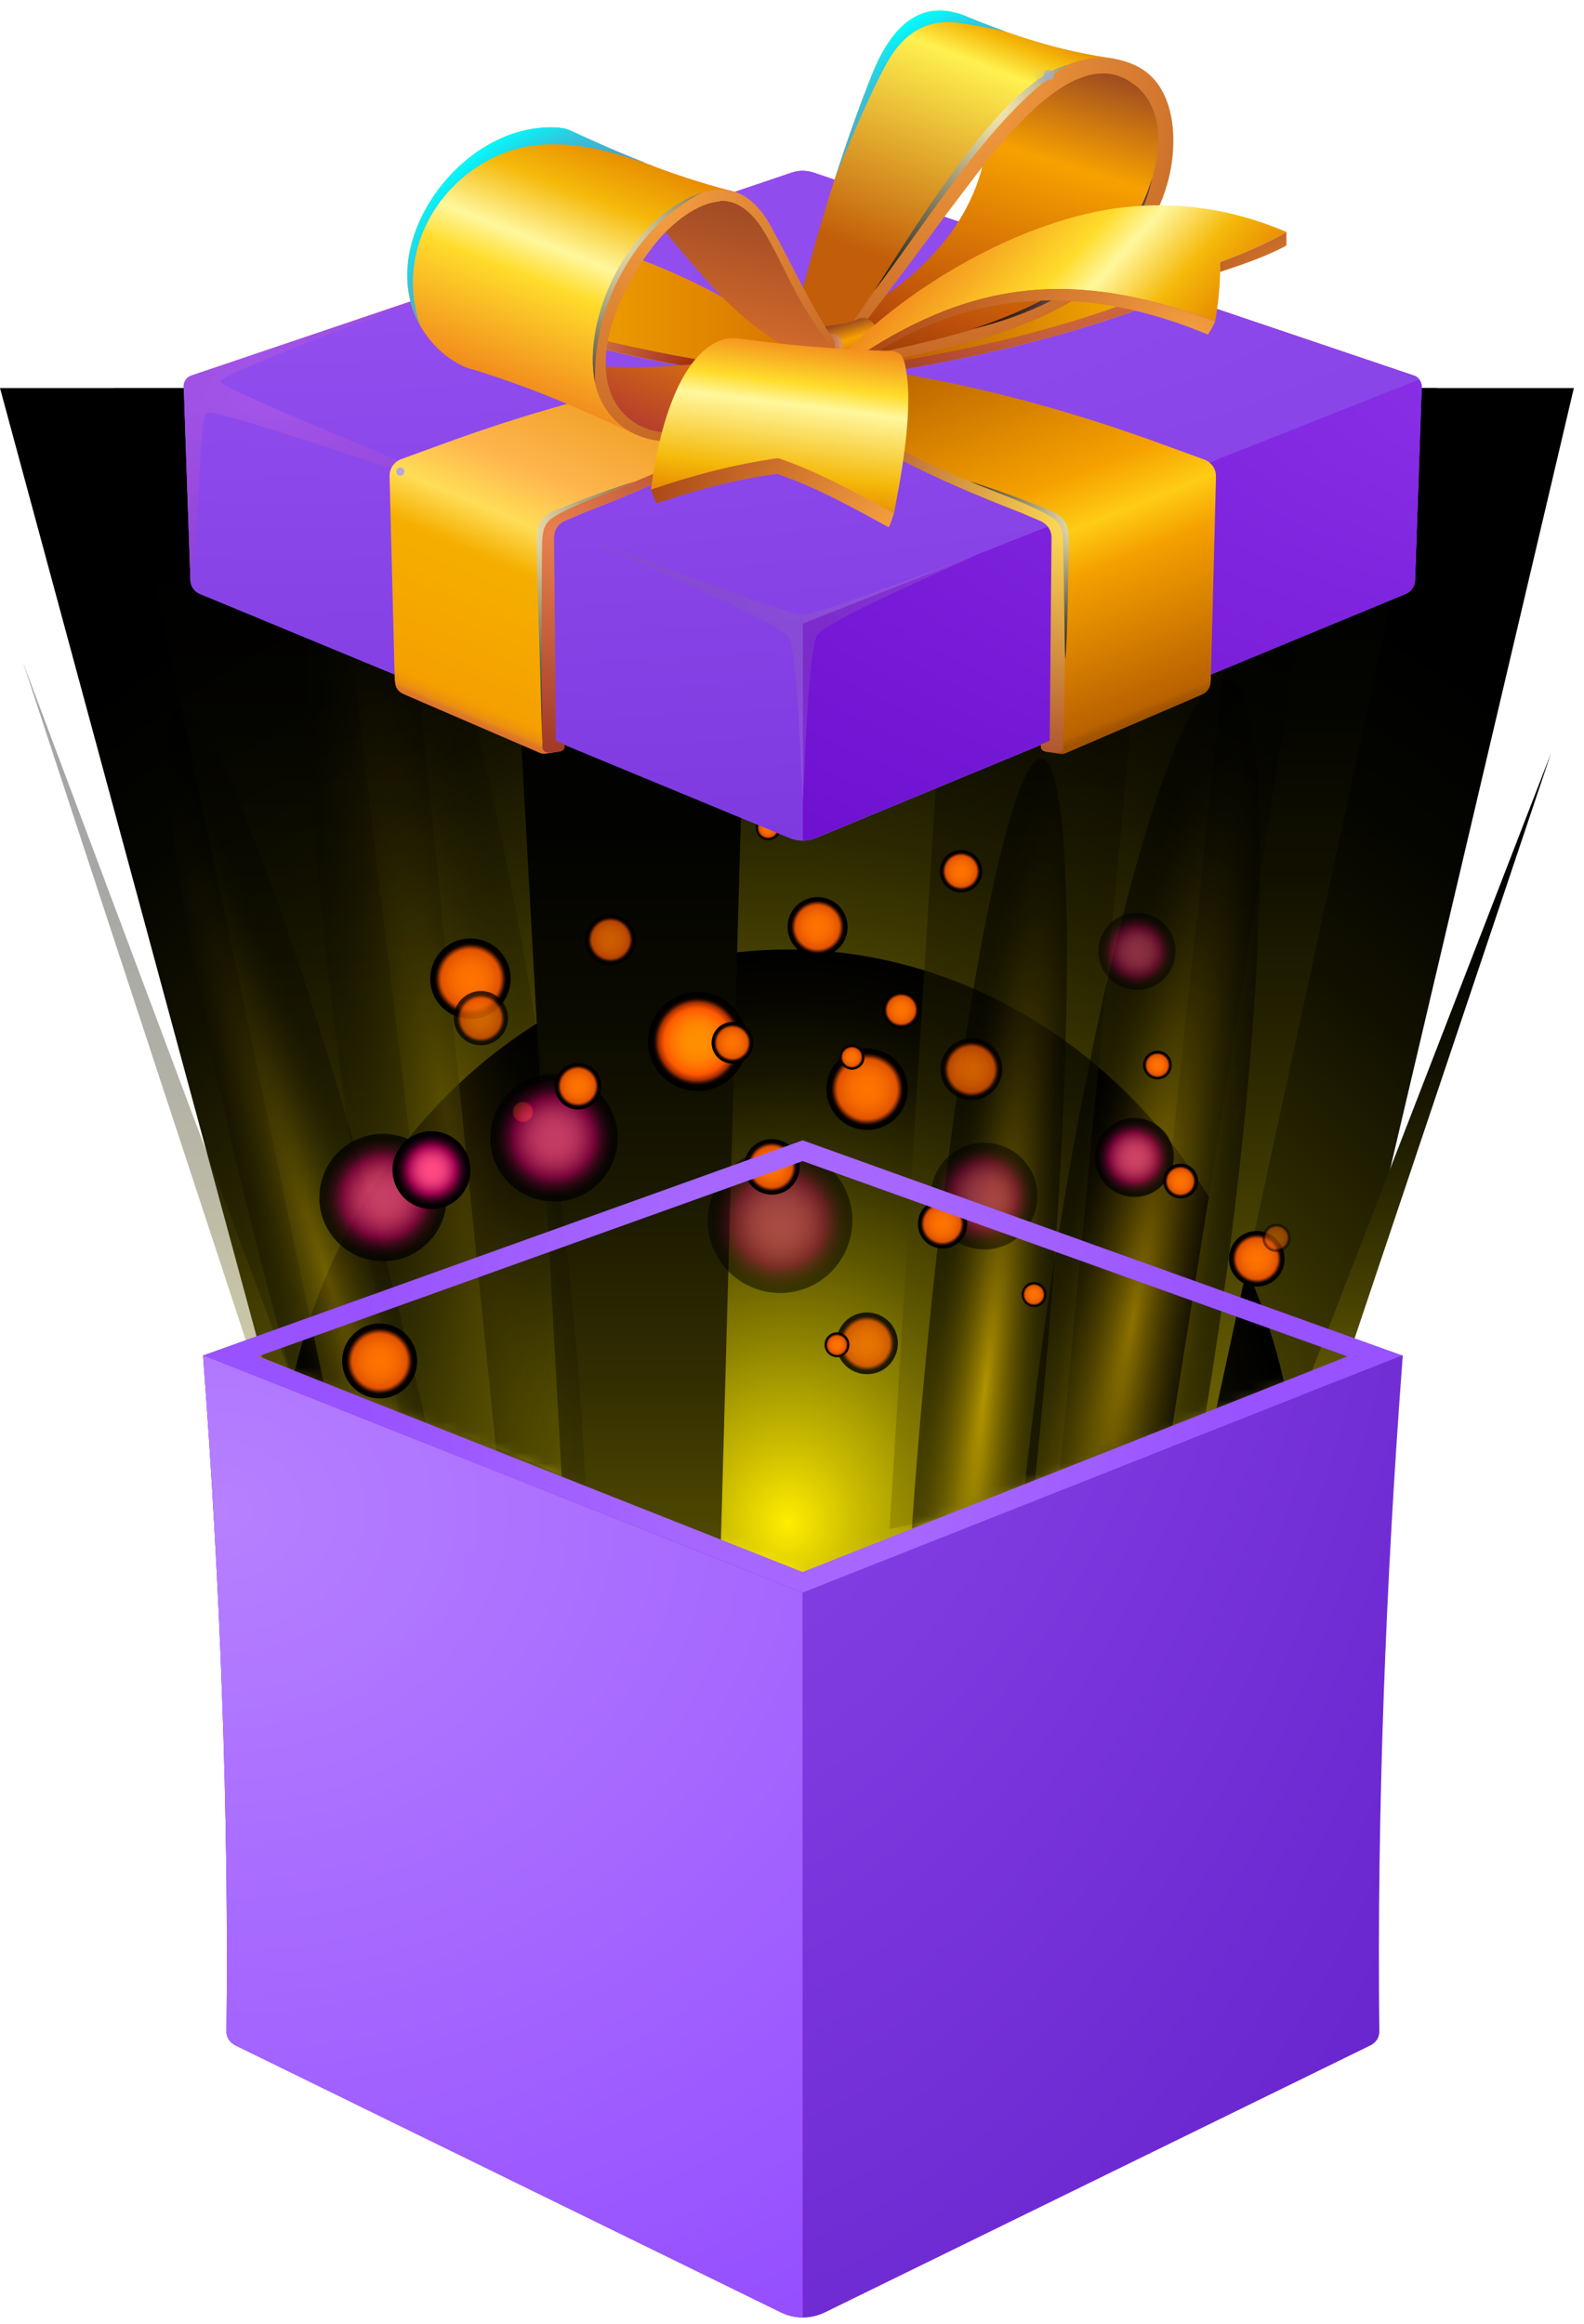 <svg width="150" height="220" viewBox="0 0 150 220" fill="none" xmlns="http://www.w3.org/2000/svg">
<path fill-rule="evenodd" clip-rule="evenodd" d="M76.033 150.813L19.225 128.328L76.011 107.959L132.798 128.328L76.011 150.813H76.033Z" fill="#C2C2C2"/>
<path fill-rule="evenodd" clip-rule="evenodd" d="M76.011 148.824V109.9L24.43 128.412L76.011 148.824Z" fill="url(#paint0_radial_1743_16882)"/>
<path fill-rule="evenodd" clip-rule="evenodd" d="M76.012 109.9V148.824L127.593 128.412L76.012 109.9Z" fill="url(#paint1_radial_1743_16882)"/>
<path style="mix-blend-mode:screen" fill-rule="evenodd" clip-rule="evenodd" d="M149.04 36.738H0L24.84 128.538L75.6 149.058L127.44 128.538L149.04 36.738Z" fill="url(#paint2_radial_1743_16882)"/>
<path style="mix-blend-mode:screen" fill-rule="evenodd" clip-rule="evenodd" d="M118.799 36.738H30.239L42.119 135.018L75.599 149.058L107.999 136.098L118.799 36.738Z" fill="url(#paint3_radial_1743_16882)"/>
<mask id="mask0_1743_16882" style="mask-type:luminance" maskUnits="userSpaceOnUse" x="9" y="36" width="131" height="114">
<path d="M139.921 36.728H9.352L24.839 128.529L76.679 149.049L127.439 128.529L139.921 36.728Z" fill="white"/>
</mask>
<g mask="url(#mask0_1743_16882)">
<path style="mix-blend-mode:screen" d="M93.403 194.147C118.066 182.534 129.65 150.734 119.278 123.121C108.905 95.507 80.504 82.537 55.841 94.15C31.178 105.763 19.593 137.563 29.965 165.176C40.338 192.79 68.74 205.76 93.403 194.147Z" fill="url(#paint4_radial_1743_16882)"/>
</g>
<path style="mix-blend-mode:screen" opacity="0.5" fill-rule="evenodd" clip-rule="evenodd" d="M36.794 36.738H10.8L30.951 132.363L47.52 142.578L36.794 36.738Z" fill="url(#paint5_linear_1743_16882)"/>
<path style="mix-blend-mode:screen" opacity="0.5" fill-rule="evenodd" clip-rule="evenodd" d="M90.971 36.738H110.159L100.153 141.498L84.239 144.738L90.971 36.738Z" fill="url(#paint6_linear_1743_16882)"/>
<path style="mix-blend-mode:screen" fill-rule="evenodd" clip-rule="evenodd" d="M71.281 36.738H47.52L53.626 147.759L59.283 151.218L68.169 149.437L71.281 36.738Z" fill="url(#paint7_linear_1743_16882)"/>
<path style="mix-blend-mode:screen" fill-rule="evenodd" clip-rule="evenodd" d="M136.08 36.738H126.638L110.16 140.418L113.817 139.671L136.08 36.738Z" fill="url(#paint8_linear_1743_16882)"/>
<path style="mix-blend-mode:screen" fill-rule="evenodd" clip-rule="evenodd" d="M146.88 71.297L120.96 138.257L124.646 137.52L146.88 71.297Z" fill="url(#paint9_linear_1743_16882)"/>
<path style="mix-blend-mode:screen" opacity="0.35" fill-rule="evenodd" clip-rule="evenodd" d="M2.16 62.656L28.08 131.776L24.059 129.272L2.16 62.656Z" fill="url(#paint10_linear_1743_16882)"/>
<mask id="mask1_1743_16882" style="mask-type:luminance" maskUnits="userSpaceOnUse" x="0" y="36" width="150" height="114">
<path d="M149.278 36.728H0L24.84 128.529L75.6 149.049L127.44 128.529L149.278 36.728Z" fill="white"/>
</mask>
<g mask="url(#mask1_1743_16882)">
<path style="mix-blend-mode:screen" opacity="0.15" fill-rule="evenodd" clip-rule="evenodd" d="M51.744 103.456C56.925 138.752 56.925 168.143 51.744 169.093C46.562 170.043 38.171 142.217 32.99 106.921C27.808 71.625 27.808 42.233 32.99 41.283C38.171 40.334 46.562 68.16 51.744 103.456Z" fill="url(#paint11_radial_1743_16882)"/>
<path style="mix-blend-mode:screen" opacity="0.5" fill-rule="evenodd" clip-rule="evenodd" d="M115.366 126.125C120.273 92.755 120.64 65.057 116.192 64.236C111.744 63.414 104.155 89.803 99.272 123.148C94.365 156.518 93.999 184.216 98.446 185.038C102.894 185.859 110.483 159.47 115.366 126.125Z" fill="url(#paint12_radial_1743_16882)"/>
<path style="mix-blend-mode:screen" opacity="0.25" fill-rule="evenodd" clip-rule="evenodd" d="M36.475 119.031C44.316 148.782 48.214 173.733 45.187 174.709C42.161 175.71 33.38 152.376 25.539 122.625C17.698 92.874 13.8 67.922 16.826 66.947C19.853 65.946 28.634 89.28 36.475 119.031Z" fill="url(#paint13_radial_1743_16882)"/>
<path style="mix-blend-mode:screen" opacity="0.5" fill-rule="evenodd" clip-rule="evenodd" d="M98.791 132.249C95.742 165.26 90.721 191.726 87.603 191.366C84.485 191.007 84.416 163.951 87.465 130.94C90.515 97.928 95.536 71.463 98.654 71.822C101.772 72.181 101.841 99.237 98.791 132.249Z" fill="url(#paint14_radial_1743_16882)"/>
</g>
<path style="mix-blend-mode:screen" opacity="0.8" fill-rule="evenodd" clip-rule="evenodd" d="M83.703 129.631C82.352 130.507 80.55 130.131 79.649 128.78C78.773 127.429 79.149 125.627 80.5 124.726C81.851 123.85 83.653 124.226 84.554 125.577C85.43 126.928 85.054 128.73 83.703 129.631Z" fill="url(#paint15_radial_1743_16882)"/>
<path style="mix-blend-mode:screen" opacity="0.8" fill-rule="evenodd" clip-rule="evenodd" d="M59.13 90.99C58.029 91.715 56.527 91.415 55.801 90.289C55.076 89.188 55.376 87.686 56.502 86.961C57.603 86.235 59.105 86.535 59.83 87.661C60.556 88.762 60.256 90.264 59.13 90.99Z" fill="url(#paint16_radial_1743_16882)"/>
<path style="mix-blend-mode:screen" opacity="0.8" fill-rule="evenodd" clip-rule="evenodd" d="M93.588 103.678C92.236 104.554 90.435 104.178 89.534 102.827C88.658 101.476 89.033 99.674 90.385 98.773C91.736 97.897 93.538 98.273 94.438 99.624C95.314 100.975 94.939 102.777 93.588 103.678Z" fill="url(#paint17_radial_1743_16882)"/>
<path style="mix-blend-mode:screen" fill-rule="evenodd" clip-rule="evenodd" d="M78.973 90.143C77.672 90.993 75.895 90.643 75.045 89.317C74.194 88.016 74.544 86.239 75.87 85.388C77.172 84.537 78.948 84.888 79.799 86.214C80.65 87.515 80.299 89.292 78.973 90.143Z" fill="url(#paint18_radial_1743_16882)"/>
<path style="mix-blend-mode:screen" opacity="0.5" fill-rule="evenodd" clip-rule="evenodd" d="M77.623 121.295C74.47 123.372 70.216 122.471 68.139 119.318C66.062 116.165 66.963 111.911 70.116 109.834C73.269 107.757 77.523 108.658 79.6 111.811C81.677 114.964 80.776 119.218 77.623 121.295Z" fill="url(#paint19_radial_1743_16882)"/>
<path style="mix-blend-mode:screen" opacity="0.5" fill-rule="evenodd" clip-rule="evenodd" d="M95.989 117.463C93.662 118.99 90.534 118.339 88.982 116.012C87.431 113.685 88.106 110.557 90.434 109.005C92.761 107.479 95.889 108.13 97.415 110.457C98.942 112.784 98.291 115.912 95.964 117.463H95.989Z" fill="url(#paint20_radial_1743_16882)"/>
<path style="mix-blend-mode:screen" opacity="0.5" d="M107.668 93.717C109.686 93.717 111.321 92.081 111.321 90.064C111.321 88.046 109.686 86.41 107.668 86.41C105.65 86.41 104.015 88.046 104.015 90.064C104.015 92.081 105.65 93.717 107.668 93.717Z" fill="url(#paint21_radial_1743_16882)"/>
<path style="mix-blend-mode:screen" opacity="0.75" fill-rule="evenodd" clip-rule="evenodd" d="M39.586 118.418C36.809 120.244 33.055 119.468 31.229 116.691C29.402 113.913 30.178 110.16 32.955 108.333C35.733 106.506 39.486 107.282 41.313 110.06C43.14 112.837 42.364 116.591 39.586 118.418Z" fill="url(#paint22_radial_1743_16882)"/>
<path style="mix-blend-mode:screen" opacity="0.75" fill-rule="evenodd" clip-rule="evenodd" d="M105.365 106.454C107.091 105.328 109.393 105.803 110.545 107.53C111.671 109.256 111.195 111.559 109.469 112.71C107.742 113.836 105.44 113.36 104.289 111.634C103.163 109.907 103.638 107.605 105.365 106.454Z" fill="url(#paint23_radial_1743_16882)"/>
<path style="mix-blend-mode:screen" fill-rule="evenodd" clip-rule="evenodd" d="M74.543 112.671C73.317 113.472 71.69 113.122 70.889 111.921C70.089 110.695 70.439 109.068 71.64 108.267C72.866 107.467 74.493 107.817 75.293 109.018C76.094 110.244 75.744 111.871 74.543 112.671Z" fill="url(#paint24_radial_1743_16882)"/>
<path style="mix-blend-mode:screen" fill-rule="evenodd" clip-rule="evenodd" d="M84.226 106.338C82.449 107.514 80.047 107.013 78.896 105.237C77.72 103.46 78.22 101.058 79.997 99.907C81.774 98.731 84.176 99.231 85.327 101.008C86.503 102.784 86.003 105.187 84.226 106.338Z" fill="url(#paint25_radial_1743_16882)"/>
<path style="mix-blend-mode:screen" fill-rule="evenodd" clip-rule="evenodd" d="M120.463 121.375C119.237 122.175 117.61 121.825 116.809 120.624C116.009 119.398 116.359 117.771 117.56 116.97C118.786 116.17 120.413 116.52 121.213 117.721C122.014 118.947 121.664 120.574 120.463 121.375Z" fill="url(#paint26_radial_1743_16882)"/>
<path style="mix-blend-mode:screen" fill-rule="evenodd" clip-rule="evenodd" d="M68.614 102.52C66.437 103.946 63.534 103.346 62.133 101.169C60.707 98.992 61.307 96.089 63.484 94.688C65.661 93.261 68.564 93.862 69.965 96.039C71.392 98.216 70.791 101.119 68.614 102.52Z" fill="url(#paint27_radial_1743_16882)"/>
<path style="mix-blend-mode:screen" fill-rule="evenodd" clip-rule="evenodd" d="M79.898 128.302C79.347 128.652 78.622 128.502 78.272 127.952C77.921 127.401 78.071 126.676 78.622 126.325C79.172 125.975 79.898 126.125 80.248 126.676C80.599 127.226 80.448 127.952 79.898 128.302Z" fill="url(#paint28_radial_1743_16882)"/>
<path style="mix-blend-mode:screen" fill-rule="evenodd" clip-rule="evenodd" d="M98.567 123.548C98.016 123.898 97.291 123.748 96.94 123.198C96.59 122.647 96.74 121.922 97.291 121.571C97.841 121.221 98.567 121.371 98.917 121.922C99.268 122.472 99.118 123.198 98.567 123.548Z" fill="url(#paint29_radial_1743_16882)"/>
<path style="mix-blend-mode:screen" fill-rule="evenodd" clip-rule="evenodd" d="M110.903 110.436C111.654 109.935 112.68 110.16 113.18 110.911C113.681 111.662 113.456 112.688 112.705 113.188C111.954 113.689 110.928 113.464 110.428 112.713C109.927 111.962 110.153 110.936 110.903 110.436Z" fill="url(#paint30_radial_1743_16882)"/>
<path style="mix-blend-mode:screen" fill-rule="evenodd" clip-rule="evenodd" d="M81.326 101.083C80.775 101.434 80.049 101.283 79.699 100.733C79.349 100.182 79.499 99.457 80.049 99.106C80.6 98.756 81.326 98.906 81.676 99.457C82.026 100.007 81.876 100.733 81.326 101.083Z" fill="url(#paint31_radial_1743_16882)"/>
<path style="mix-blend-mode:screen" fill-rule="evenodd" clip-rule="evenodd" d="M72.115 77.38C72.665 77.029 73.391 77.18 73.742 77.73C74.092 78.281 73.942 79.006 73.391 79.357C72.841 79.707 72.115 79.557 71.765 79.006C71.414 78.456 71.564 77.73 72.115 77.38Z" fill="url(#paint32_radial_1743_16882)"/>
<path style="mix-blend-mode:screen" fill-rule="evenodd" clip-rule="evenodd" d="M50.172 106.232C49.622 106.582 48.896 106.432 48.546 105.881C48.196 105.331 48.346 104.605 48.896 104.255C49.447 103.905 50.172 104.055 50.523 104.605C50.873 105.156 50.723 105.881 50.172 106.232Z" fill="url(#paint33_radial_1743_16882)"/>
<path style="mix-blend-mode:screen" opacity="0.5" fill-rule="evenodd" clip-rule="evenodd" d="M81.952 66.774C80.926 67.45 79.524 67.174 78.849 66.124C78.173 65.073 78.448 63.696 79.499 63.021C80.525 62.345 81.927 62.62 82.602 63.671C83.278 64.697 83.003 66.099 81.952 66.774Z" fill="url(#paint34_radial_1743_16882)"/>
<path style="mix-blend-mode:screen" fill-rule="evenodd" clip-rule="evenodd" d="M46.642 95.847C44.89 96.998 42.513 96.497 41.362 94.746C40.211 92.994 40.711 90.617 42.463 89.466C44.215 88.314 46.592 88.815 47.743 90.567C48.894 92.318 48.394 94.695 46.642 95.847Z" fill="url(#paint35_radial_1743_16882)"/>
<path style="mix-blend-mode:screen" opacity="0.75" fill-rule="evenodd" clip-rule="evenodd" d="M46.941 98.543C45.765 99.318 44.164 98.993 43.388 97.792C42.612 96.616 42.938 95.014 44.139 94.239C45.315 93.463 46.916 93.788 47.692 94.989C48.468 96.191 48.142 97.767 46.941 98.543Z" fill="url(#paint36_radial_1743_16882)"/>
<path style="mix-blend-mode:screen" fill-rule="evenodd" clip-rule="evenodd" d="M92.111 84.164C91.185 84.764 89.933 84.514 89.333 83.588C88.732 82.662 88.983 81.411 89.909 80.811C90.834 80.21 92.085 80.46 92.686 81.386C93.287 82.312 93.036 83.563 92.111 84.164Z" fill="url(#paint37_radial_1743_16882)"/>
<path style="mix-blend-mode:screen" fill-rule="evenodd" clip-rule="evenodd" d="M110.344 101.972C109.719 102.372 108.868 102.197 108.467 101.572C108.067 100.946 108.242 100.095 108.868 99.695C109.493 99.295 110.344 99.47 110.745 100.095C111.145 100.721 110.97 101.572 110.344 101.972Z" fill="url(#paint38_radial_1743_16882)"/>
<path style="mix-blend-mode:screen" fill-rule="evenodd" clip-rule="evenodd" d="M42.886 113.857C41.184 114.983 38.907 114.507 37.781 112.806C36.655 111.104 37.13 108.827 38.832 107.701C40.534 106.575 42.811 107.05 43.937 108.752C45.063 110.454 44.587 112.731 42.886 113.857Z" fill="url(#paint39_radial_1743_16882)"/>
<path style="mix-blend-mode:screen" fill-rule="evenodd" clip-rule="evenodd" d="M70.439 100.375C69.538 100.976 68.312 100.726 67.712 99.8C67.111 98.899 67.362 97.673 68.287 97.072C69.188 96.472 70.414 96.722 71.015 97.648C71.615 98.549 71.365 99.775 70.439 100.375Z" fill="url(#paint40_radial_1743_16882)"/>
<path style="mix-blend-mode:screen" fill-rule="evenodd" clip-rule="evenodd" d="M90.533 117.821C89.457 118.521 88.005 118.221 87.305 117.145C86.604 116.069 86.904 114.618 87.981 113.917C89.056 113.217 90.508 113.517 91.209 114.593C91.909 115.669 91.609 117.12 90.533 117.821Z" fill="url(#paint41_radial_1743_16882)"/>
<path style="mix-blend-mode:screen" fill-rule="evenodd" clip-rule="evenodd" d="M86.329 97.097C85.503 97.648 84.402 97.398 83.851 96.572C83.301 95.746 83.551 94.645 84.377 94.094C85.203 93.544 86.304 93.794 86.854 94.62C87.405 95.446 87.154 96.547 86.329 97.097Z" fill="url(#paint42_radial_1743_16882)"/>
<path style="mix-blend-mode:screen" opacity="0.5" fill-rule="evenodd" clip-rule="evenodd" d="M121.614 118.306C120.989 118.706 120.163 118.531 119.763 117.931C119.362 117.305 119.537 116.479 120.138 116.079C120.763 115.679 121.589 115.854 121.99 116.454C122.39 117.08 122.215 117.906 121.614 118.306Z" fill="url(#paint43_radial_1743_16882)"/>
<path style="mix-blend-mode:screen" opacity="0.75" fill-rule="evenodd" clip-rule="evenodd" d="M55.776 112.765C52.998 114.592 49.245 113.816 47.418 111.039C45.591 108.261 46.367 104.507 49.145 102.681C51.922 100.854 55.676 101.63 57.502 104.407C59.329 107.185 58.553 110.938 55.776 112.765Z" fill="url(#paint44_radial_1743_16882)"/>
<path style="mix-blend-mode:screen" fill-rule="evenodd" clip-rule="evenodd" d="M55.953 104.678C54.927 105.354 53.576 105.054 52.9 104.053C52.225 103.027 52.525 101.676 53.526 101C54.552 100.324 55.903 100.625 56.579 101.625C57.254 102.651 56.954 104.003 55.953 104.678Z" fill="url(#paint45_radial_1743_16882)"/>
<path style="mix-blend-mode:screen" fill-rule="evenodd" clip-rule="evenodd" d="M37.889 131.814C36.261 132.891 34.06 132.433 32.982 130.782C31.905 129.131 32.363 126.953 34.014 125.876C35.642 124.798 37.843 125.257 38.92 126.907C39.998 128.535 39.539 130.736 37.889 131.814Z" fill="url(#paint46_radial_1743_16882)"/>
<path fill-rule="evenodd" clip-rule="evenodd" d="M76.033 150.813L19.225 128.328L76.011 107.959L132.798 128.328L76.011 150.813H76.033ZM127.592 128.414L76.011 109.925L24.43 128.414L76.011 148.826L127.592 128.414Z" fill="url(#paint47_radial_1743_16882)"/>
<path fill-rule="evenodd" clip-rule="evenodd" d="M76.034 150.796L19.226 128.311C20.846 149.651 21.688 171.683 21.45 192.355C21.45 192.916 21.774 193.37 22.271 193.629L73.917 218.901C74.608 219.247 75.321 219.398 76.012 219.398C76.703 219.398 77.438 219.225 78.107 218.901L129.753 193.629C130.25 193.391 130.574 192.916 130.574 192.355C130.336 171.683 131.179 149.651 132.799 128.311L75.99 150.796H76.034Z" fill="#7C21DC"/>
<g opacity="0.5">
<path fill-rule="evenodd" clip-rule="evenodd" d="M76.034 150.79L19.226 128.305C20.846 149.645 21.688 171.677 21.45 192.349C21.45 192.91 21.774 193.364 22.271 193.623L73.917 218.895C74.608 219.241 75.321 219.392 76.012 219.392V150.79H76.034Z" fill="url(#paint48_radial_1743_16882)"/>
</g>
<path fill-rule="evenodd" clip-rule="evenodd" d="M76.033 150.796L132.841 128.311C131.221 149.651 130.379 171.683 130.617 192.355C130.617 192.916 130.292 193.37 129.796 193.629L78.15 218.901C77.459 219.247 76.746 219.398 76.055 219.398V150.796H76.033Z" fill="url(#paint49_radial_1743_16882)"/>
<path fill-rule="evenodd" clip-rule="evenodd" d="M76.034 150.796L19.226 128.311C20.846 149.651 21.688 171.683 21.45 192.355C21.45 192.916 21.774 193.37 22.271 193.629L73.917 218.901C74.608 219.247 75.321 219.398 76.012 219.398V150.796H76.034Z" fill="url(#paint50_radial_1743_16882)"/>
<path fill-rule="evenodd" clip-rule="evenodd" d="M17.408 36.642L18.035 54.916C18.035 55.499 18.402 55.996 18.942 56.233L74.757 79.324C75.599 79.669 76.441 79.669 77.284 79.324L133.098 56.233C133.638 56.017 133.984 55.521 134.005 54.916L134.632 36.642C134.632 36.145 134.351 35.713 133.876 35.562L77.068 16.36C76.355 16.122 75.664 16.122 74.951 16.36L18.143 35.562C17.668 35.713 17.365 36.145 17.387 36.642H17.408Z" fill="#8D48EB"/>
<path fill-rule="evenodd" clip-rule="evenodd" d="M18.035 54.918C18.056 55.501 18.402 55.998 18.942 56.214L74.756 79.304C75.188 79.477 75.599 79.564 76.031 79.564V59.044L17.646 35.932C17.495 36.126 17.408 36.385 17.408 36.644L18.035 54.918Z" fill="url(#paint51_radial_1743_16882)"/>
<path style="mix-blend-mode:screen" opacity="0.4" fill-rule="evenodd" clip-rule="evenodd" d="M18.036 54.916C18.058 55.499 18.403 55.996 18.943 56.212L74.758 79.302C75.19 79.475 75.6 79.562 76.032 79.562C71.453 77.618 53.957 69.734 40.241 64.161C28.944 59.56 23.155 57.638 20.412 56.45C18.015 55.434 18.036 54.916 18.036 54.916Z" fill="url(#paint52_radial_1743_16882)"/>
<path fill-rule="evenodd" clip-rule="evenodd" d="M17.625 35.914L76.01 59.026L134.395 35.914C134.265 35.741 134.092 35.611 133.876 35.547L77.068 16.344C76.356 16.107 75.664 16.107 74.951 16.344L18.143 35.547C17.927 35.611 17.755 35.741 17.625 35.914Z" fill="url(#paint53_radial_1743_16882)"/>
<path fill-rule="evenodd" clip-rule="evenodd" d="M17.408 36.642L18.035 54.916C18.035 55.499 18.402 55.996 18.942 56.233L74.757 79.324C75.599 79.669 76.441 79.669 77.284 79.324L133.098 56.233C133.638 56.017 133.984 55.521 134.005 54.916L134.632 36.642C134.632 36.145 134.351 35.713 133.876 35.562L77.068 16.36C76.355 16.122 75.664 16.122 74.951 16.36L18.143 35.562C17.668 35.713 17.365 36.145 17.387 36.642H17.408Z" fill="url(#paint54_radial_1743_16882)"/>
<path fill-rule="evenodd" clip-rule="evenodd" d="M76.03 59.044V79.564C76.441 79.564 76.873 79.477 77.283 79.304L133.098 56.214C133.638 55.976 133.983 55.501 134.005 54.918L134.631 36.644C134.631 36.364 134.545 36.126 134.394 35.932L76.009 59.044H76.03Z" fill="url(#paint55_radial_1743_16882)"/>
<path style="mix-blend-mode:screen" opacity="0.2" fill-rule="evenodd" clip-rule="evenodd" d="M53.891 50.275C56.764 51.593 73.698 58.851 74.648 60.276C75.534 61.572 75.88 73.387 76.031 75.785C76.182 73.366 76.528 61.421 77.392 60.125C78.299 58.743 90.114 53.667 92.425 52.565C89.984 53.429 77.543 58.181 76.009 58.181C74.303 58.181 56.958 51.42 53.869 50.297L53.891 50.275Z" fill="url(#paint56_radial_1743_16882)"/>
<path style="mix-blend-mode:multiply" opacity="0.3" fill-rule="evenodd" clip-rule="evenodd" d="M18.035 54.9C18.985 51.12 18.726 39.65 19.612 39.067C20.368 38.592 42.227 46.13 49.009 48.333C43.955 46.108 20.886 36.842 20.886 36.129C20.886 35.244 42.4 27.446 44.689 26.561L18.143 35.525C17.668 35.676 17.365 36.108 17.387 36.605L18.013 54.878L18.035 54.9Z" fill="url(#paint57_radial_1743_16882)"/>
<path fill-rule="evenodd" clip-rule="evenodd" d="M76.615 33.374C69.055 28.082 65.189 26.095 56.419 22.984C55.771 22.768 55.145 22.531 54.497 22.315C53.849 22.077 53.179 22.012 52.553 22.315C48.729 24.107 44.733 25.382 40.651 26.44C40.284 26.548 40.046 26.915 40.068 27.304V28.147C40.284 28.082 40.478 28.017 40.673 27.952C41.191 28.147 41.731 28.341 42.249 28.557C51.861 32.251 62.1 34.411 72.36 35.922L76.637 33.395L76.615 33.374Z" fill="url(#paint58_linear_1743_16882)"/>
<path fill-rule="evenodd" clip-rule="evenodd" d="M43.524 27.995C53.352 31.84 63.051 33.698 73.484 35.231C73.095 35.447 72.728 35.685 72.339 35.901C62.1 34.389 51.862 32.229 42.228 28.535C41.71 28.341 41.17 28.147 40.652 27.931C40.457 27.995 40.263 28.06 40.068 28.125V27.283C40.068 26.851 40.544 26.829 41.213 27.088L43.503 27.995H43.524Z" fill="url(#paint59_radial_1743_16882)"/>
<path fill-rule="evenodd" clip-rule="evenodd" d="M75.427 33.374C82.987 28.082 86.853 26.095 95.623 22.984C96.271 22.768 96.897 22.531 97.545 22.315C98.193 22.077 98.863 22.012 99.489 22.315C103.313 24.107 107.309 25.382 111.391 26.44C111.758 26.548 111.996 26.915 111.974 27.304V28.147C111.758 28.082 111.564 28.017 111.369 27.952C110.851 28.147 110.311 28.341 109.793 28.557C100.181 32.251 89.942 34.411 79.682 35.922C78.257 35.08 76.831 34.238 75.405 33.395L75.427 33.374Z" fill="url(#paint60_linear_1743_16882)"/>
<path fill-rule="evenodd" clip-rule="evenodd" d="M108.541 27.995C98.713 31.84 89.015 33.698 78.582 35.231C78.971 35.447 79.338 35.685 79.727 35.901C89.965 34.389 100.204 32.229 109.837 28.535C110.356 28.341 110.896 28.147 111.414 27.931C111.609 27.995 111.803 28.06 111.997 28.125V27.283C111.997 26.851 111.522 26.829 110.853 27.088L108.563 27.995H108.541Z" fill="url(#paint61_radial_1743_16882)"/>
<path fill-rule="evenodd" clip-rule="evenodd" d="M52.639 70.135L53.46 70.481C53.46 70.826 53.46 71.086 52.855 71.172L51.667 71.345C51.494 71.388 51.321 71.345 51.17 71.302L38.296 65.751C37.389 65.362 37.389 64.757 37.368 63.85L36.892 45.123C36.871 44.367 37.303 43.718 38.016 43.459L41.45 42.206C51.256 38.599 60.242 36.223 70.761 34.647L76.399 36.396C72.532 41.278 63.158 45.49 55.425 48.471L53.503 49.291C52.833 49.572 52.423 50.177 52.423 50.89L52.596 70.157L52.639 70.135Z" fill="url(#paint62_linear_1743_16882)"/>
<path fill-rule="evenodd" clip-rule="evenodd" d="M52.64 70.145L52.468 50.877C52.468 50.165 52.9 49.56 53.547 49.279L55.47 48.458C63.181 45.477 72.577 41.287 76.444 36.384L75.839 36.19C70.719 41.806 59.833 45.78 52.338 48.631C51.517 48.934 51.063 49.949 51.063 50.813C51.063 55.63 51.172 62.541 51.366 70.296C51.366 70.728 51.193 71.397 52.359 71.225L52.878 71.16C53.483 71.073 53.483 70.814 53.483 70.469L52.662 70.123L52.64 70.145Z" fill="url(#paint63_radial_1743_16882)"/>
<path fill-rule="evenodd" clip-rule="evenodd" d="M99.403 70.157L98.582 70.502C98.582 70.848 98.582 71.107 99.187 71.194L100.375 71.366C100.547 71.409 100.72 71.366 100.871 71.323L113.745 65.793C114.652 65.405 114.652 64.8 114.674 63.893L115.149 45.166C115.171 44.41 114.739 43.761 114.026 43.502L110.591 42.249C100.785 38.642 91.799 36.266 81.28 34.69L75.643 36.439C79.509 41.321 88.883 45.533 96.616 48.514L98.539 49.334C99.208 49.615 99.619 50.22 99.619 50.933L99.446 70.2L99.403 70.157Z" fill="url(#paint64_linear_1743_16882)"/>
<path fill-rule="evenodd" clip-rule="evenodd" d="M99.402 70.156L99.575 50.889C99.575 50.176 99.143 49.572 98.495 49.291L96.572 48.47C88.861 45.489 79.465 41.299 75.599 36.396L76.203 36.201C81.323 41.817 92.209 45.792 99.704 48.643C100.525 48.945 100.979 49.96 100.979 50.824C100.979 55.641 100.871 62.553 100.676 70.308C100.676 70.74 100.849 71.409 99.683 71.236L99.164 71.172C98.559 71.085 98.559 70.826 98.559 70.48L99.38 70.135L99.402 70.156Z" fill="url(#paint65_radial_1743_16882)"/>
<path style="mix-blend-mode:screen" fill-rule="evenodd" clip-rule="evenodd" d="M91.843 45.576C93.182 45.965 97.178 47.347 99.532 48.363C100.785 48.903 101.26 49.659 101.239 51.387C101.174 54.519 101.066 60.826 100.872 62.424C100.807 60.912 100.764 54.454 100.677 51.387C100.634 49.961 100.375 49.421 99.338 48.816C97.286 47.607 93.204 46.203 91.843 45.576Z" fill="url(#paint66_radial_1743_16882)"/>
<path style="mix-blend-mode:screen" fill-rule="evenodd" clip-rule="evenodd" d="M60.2 45.56C58.86 45.949 54.864 47.332 52.51 48.347C51.257 48.887 50.782 49.643 50.803 51.371C50.868 54.503 51.127 62.387 51.343 70.293C51.279 61.307 51.279 54.416 51.343 51.371C51.387 49.945 51.646 49.405 52.683 48.8C54.735 47.591 58.817 46.187 60.178 45.56H60.2Z" fill="url(#paint67_radial_1743_16882)"/>
<g opacity="0.75">
<g style="mix-blend-mode:screen">
<path d="M38.061 44.641C38.061 44.641 37.996 44.793 37.91 44.793C37.824 44.793 37.759 44.728 37.759 44.641C37.759 44.555 37.824 44.49 37.91 44.49C37.996 44.49 38.061 44.555 38.061 44.641Z" fill="#745CFF"/>
</g>
<g style="mix-blend-mode:screen">
<path d="M37.908 45.035C38.123 45.035 38.297 44.861 38.297 44.647C38.297 44.432 38.123 44.258 37.908 44.258C37.694 44.258 37.52 44.432 37.52 44.647C37.52 44.861 37.694 45.035 37.908 45.035Z" fill="#A197FF"/>
</g>
</g>
<path fill-rule="evenodd" clip-rule="evenodd" d="M93.612 10.347C93.872 19.16 88.666 24.927 82.51 28.858C81.171 30.802 79.853 32.725 78.622 34.604C84.929 33.416 93.18 32.034 99.66 28.945C103.549 27.109 107.458 23.588 109.381 19.074C111.562 13.998 110.957 7.453 106.313 6.308C105.946 6.243 105.579 6.178 105.212 6.114C105.017 6.114 104.845 6.092 104.65 6.07C99.596 5.79 96.269 7.863 93.634 10.326L93.612 10.347Z" fill="url(#paint68_linear_1743_16882)"/>
<path fill-rule="evenodd" clip-rule="evenodd" d="M74.583 32.891L78.579 34.468C82.532 28.679 86.528 22.955 90.74 17.361C95.082 11.615 99.013 5.675 105.601 5.567C100.158 4.789 95.924 3.364 91.496 1.549C87.694 -0.006 84.67 1.722 82.532 7.122C79.227 15.438 76.765 24.229 74.561 32.891H74.583Z" fill="url(#paint69_linear_1743_16882)"/>
<path d="M78.191 34.316C81.885 28.743 85.751 23.235 89.812 17.9C93.57 12.975 99.618 2.802 107.329 6.107C111.347 7.813 111.585 13.235 110.677 16.885C109.9 20.039 108.15 22.847 105.882 25.136C99.597 31.508 88.537 33.301 80.092 34.856L77.543 35.331L78.213 34.316H78.191ZM78.688 34.381C87.717 32.286 101.541 30.385 106.919 21.68C109.965 16.755 111.282 10.081 106.681 7.532C101.217 4.508 94.326 14.077 90.957 18.505C87.155 23.495 82.921 29.543 78.688 34.403V34.381Z" fill="url(#paint70_radial_1743_16882)"/>
<path fill-rule="evenodd" clip-rule="evenodd" d="M77.778 30.914C78.318 31.799 79.204 31.972 79.42 32.599C79.657 33.355 79.312 35.255 78.297 35.903C79.398 35.731 82.271 35.407 82.941 34.348C83.481 33.484 83.61 31.087 82.336 30.287C81.558 29.791 81.213 30.374 80.198 30.568C79.312 30.741 78.362 30.892 77.8 30.935L77.778 30.914Z" fill="url(#paint71_linear_1743_16882)"/>
<path fill-rule="evenodd" clip-rule="evenodd" d="M55.746 34.558C60.498 47.194 70.391 39.115 78.966 34.666L74.646 32.873C68.965 34.471 61.341 35.141 55.725 34.558H55.746Z" fill="url(#paint72_linear_1743_16882)"/>
<path fill-rule="evenodd" clip-rule="evenodd" d="M49.376 12.739C51.99 12.177 53.091 12.48 56.288 13.819C59.377 15.115 62.055 16.324 65.274 17.232C68.622 18.182 69.961 18.268 71.602 20.148C72.639 21.336 73.46 22.826 74.194 24.338C75.793 27.556 77.348 30.451 79.422 33.41C79.335 33.864 79.27 34.339 79.184 34.792C76.722 33.993 74.799 33.172 72.747 31.79C68.19 28.723 64.906 24.079 61.342 19.996C58.923 17.232 56.331 14.877 52.27 13.344C51.234 12.955 50.262 12.76 49.376 12.76V12.739Z" fill="url(#paint73_linear_1743_16882)"/>
<path fill-rule="evenodd" clip-rule="evenodd" d="M69.269 18.056C65.943 18.25 64.323 19.482 61.558 22.484C59.074 25.206 57.044 28.856 56.611 32.571C56.244 35.768 57.173 38.835 60.24 41.146C55.013 38.749 49.98 36.502 44.084 34.774C43.025 34.299 42.096 33.651 41.34 32.873C33.867 25.249 42.744 11.792 52.378 12.073C52.94 12.073 53.48 12.137 53.955 12.354C58.858 14.6 63.351 16.544 69.269 18.078V18.056Z" fill="url(#paint74_linear_1743_16882)"/>
<path fill-rule="evenodd" clip-rule="evenodd" d="M68.146 19.025C70.069 18.895 71.473 20.515 72.207 21.703C73.395 23.583 74.281 25.635 75.317 27.6C76.354 29.566 77.866 31.726 79.162 33.54L78.968 34.231C77.024 35.376 74.821 36.672 72.855 37.795C70.674 39.027 68.017 40.193 65.576 40.755C63.027 41.338 60.176 40.863 58.513 38.487C56.201 35.16 57.778 30.106 59.528 26.887C60.586 24.965 62.033 22.783 63.697 21.336C64.885 20.278 66.548 19.176 68.189 19.068L68.146 19.025ZM67.93 17.945C61.364 18.377 52.789 32.201 57.476 38.875C58.145 39.826 59.031 40.582 60.089 41.079C61.623 41.813 63.545 42.007 65.749 41.532C70.241 40.56 75.231 37.083 79.184 34.793L79.681 33.259C77.261 29.955 74.95 24.922 72.941 21.315C71.969 19.565 70.717 18.399 69.226 18.053C68.816 17.967 68.384 17.923 67.952 17.945H67.93Z" fill="url(#paint75_radial_1743_16882)"/>
<path style="mix-blend-mode:screen" fill-rule="evenodd" clip-rule="evenodd" d="M66.462 18.248C59.982 21.531 56.094 29.178 56.353 36.241C55.079 30.171 59.442 20.646 66.462 18.248Z" fill="url(#paint76_radial_1743_16882)"/>
<path style="mix-blend-mode:screen" fill-rule="evenodd" clip-rule="evenodd" d="M82.79 27.54C86.98 21.017 95.081 7.56 101.15 6.135C94.238 10.347 87.866 20.952 82.79 27.54Z" fill="url(#paint77_radial_1743_16882)"/>
<mask id="mask2_1743_16882" style="mask-type:luminance" maskUnits="userSpaceOnUse" x="77" y="5" width="35" height="31">
<path d="M78.193 34.308C81.886 28.736 85.753 23.228 89.814 17.892C93.572 12.968 99.62 2.794 107.331 6.099C111.349 7.805 111.587 13.227 110.679 16.877C109.902 20.031 108.152 22.839 105.884 25.128C99.599 31.5 88.539 33.293 80.094 34.848L77.545 35.324L78.215 34.308H78.193ZM78.69 34.373C87.719 32.278 101.543 30.377 106.921 21.672C109.967 16.748 111.284 10.073 106.683 7.524C101.219 4.5 94.328 14.069 90.959 18.497C87.157 23.487 82.923 29.535 78.69 34.395V34.373Z" fill="white"/>
</mask>
<g mask="url(#mask2_1743_16882)">
<g style="mix-blend-mode:screen">
<g style="mix-blend-mode:screen">
<path d="M98.927 7.166C98.927 7.317 98.797 7.446 98.646 7.446C98.495 7.446 98.365 7.317 98.365 7.166C98.365 7.014 98.495 6.885 98.646 6.885C98.797 6.885 98.927 7.014 98.927 7.166Z" fill="#6083BA"/>
</g>
<g style="mix-blend-mode:screen">
<path d="M99.361 7.16C99.361 7.549 99.058 7.851 98.67 7.851C98.281 7.851 97.978 7.549 97.978 7.16C97.978 6.771 98.281 6.469 98.67 6.469C99.058 6.469 99.361 6.771 99.361 7.16Z" fill="#A0AFC6"/>
</g>
</g>
<g style="mix-blend-mode:screen">
<g style="mix-blend-mode:screen">
<path d="M106.727 28.868C106.882 28.868 107.008 28.742 107.008 28.587C107.008 28.432 106.882 28.307 106.727 28.307C106.572 28.307 106.446 28.432 106.446 28.587C106.446 28.742 106.572 28.868 106.727 28.868Z" fill="#A0AFC6"/>
</g>
<g style="mix-blend-mode:screen">
<path d="M106.726 29.277C107.108 29.277 107.418 28.968 107.418 28.586C107.418 28.204 107.108 27.895 106.726 27.895C106.345 27.895 106.035 28.204 106.035 28.586C106.035 28.968 106.345 29.277 106.726 29.277Z" fill="#A0AFC6"/>
</g>
</g>
</g>
<mask id="mask3_1743_16882" style="mask-type:luminance" maskUnits="userSpaceOnUse" x="56" y="17" width="24" height="25">
<path d="M68.148 19.025C70.071 18.895 71.475 20.515 72.209 21.703C73.397 23.583 74.283 25.635 75.319 27.6C76.356 29.566 77.868 31.726 79.164 33.54L78.97 34.231C77.026 35.376 74.823 36.672 72.857 37.795C70.675 39.027 68.019 40.193 65.578 40.755C63.029 41.338 60.178 40.863 58.515 38.487C56.203 35.16 57.78 30.106 59.53 26.887C60.588 24.965 62.035 22.783 63.699 21.336C64.887 20.278 66.55 19.176 68.191 19.068L68.148 19.025ZM67.932 17.945C61.366 18.377 52.791 32.201 57.478 38.875C58.147 39.826 59.033 40.582 60.091 41.079C61.625 41.813 63.547 42.007 65.751 41.532C70.243 40.56 75.233 37.083 79.186 34.793L79.683 33.259C77.263 29.955 74.952 24.922 72.943 21.315C71.971 19.565 70.719 18.399 69.228 18.053C68.818 17.967 68.386 17.923 67.954 17.945H67.932Z" fill="white"/>
</mask>
<g mask="url(#mask3_1743_16882)">
<g style="mix-blend-mode:screen">
<g style="mix-blend-mode:screen">
<path d="M57.108 22.954C57.251 22.954 57.367 22.838 57.367 22.695C57.367 22.552 57.251 22.436 57.108 22.436C56.965 22.436 56.849 22.552 56.849 22.695C56.849 22.838 56.965 22.954 57.108 22.954Z" fill="#A0AFC6"/>
</g>
<g style="mix-blend-mode:screen">
<path d="M57.757 22.695C57.757 23.062 57.476 23.343 57.109 23.343C56.742 23.343 56.461 23.062 56.461 22.695C56.461 22.328 56.742 22.047 57.109 22.047C57.476 22.047 57.757 22.328 57.757 22.695Z" fill="#A0AFC6"/>
</g>
</g>
</g>
<path style="mix-blend-mode:screen" opacity="0.75" d="M92.036 31.164C99.142 28.81 106.681 24.943 109.079 16.908C108.517 19.759 106.227 27.73 92.036 31.164Z" fill="url(#paint78_radial_1743_16882)"/>
<path fill-rule="evenodd" clip-rule="evenodd" d="M79.702 32.273C79.594 31.841 79.162 31.625 78.514 31.561C78.665 31.798 78.816 32.036 78.967 32.273C79.248 32.403 78.859 34.887 78.643 35.081C78.6 35.124 78.557 35.146 78.492 35.146C78.082 35.384 77.65 35.643 77.218 35.902C77.283 35.902 77.304 35.902 77.326 35.902C77.844 35.902 78.687 35.945 79.097 35.513C79.378 35.233 79.551 34.714 79.637 34.153C79.723 33.483 79.788 32.619 79.68 32.23L79.702 32.273Z" fill="url(#paint79_radial_1743_16882)"/>
<g opacity="0.75">
<g style="mix-blend-mode:screen">
<path d="M99.53 7.114C99.53 7.114 99.444 7.309 99.336 7.309C99.228 7.309 99.142 7.222 99.142 7.114C99.142 7.006 99.228 6.92 99.336 6.92C99.444 6.92 99.53 7.006 99.53 7.114Z" fill="#E8C169"/>
</g>
<g style="mix-blend-mode:screen">
<path d="M99.832 7.118C99.832 7.399 99.617 7.615 99.336 7.615C99.055 7.615 98.839 7.399 98.839 7.118C98.839 6.837 99.055 6.621 99.336 6.621C99.617 6.621 99.832 6.837 99.832 7.118Z" fill="#A0AFC6"/>
</g>
</g>
<g style="mix-blend-mode:screen">
<path fill-rule="evenodd" clip-rule="evenodd" d="M90.74 2.174C92.231 2.368 93.743 2.649 95.211 2.973C93.98 2.541 92.749 2.066 91.518 1.547C87.716 -0.008 84.692 1.72 82.554 7.12C81.279 10.317 80.135 13.6 79.076 16.905C80.415 13.557 82.295 8.999 83.979 5.975C85.47 3.275 87.63 1.763 90.762 2.152L90.74 2.174Z" fill="url(#paint80_radial_1743_16882)"/>
<path fill-rule="evenodd" clip-rule="evenodd" d="M61.753 15.658C59.096 14.643 56.59 13.541 53.977 12.331C53.502 12.115 52.962 12.072 52.4 12.051C43.609 11.813 35.444 23.002 39.764 30.735C37.626 24.514 40.779 17.58 47.194 14.707C50.154 13.39 53.609 13.347 57.605 14.383C58.966 14.729 60.392 15.204 61.774 15.636L61.753 15.658Z" fill="url(#paint81_radial_1743_16882)"/>
</g>
<path fill-rule="evenodd" clip-rule="evenodd" d="M78.945 34.622C79.161 34.708 79.399 34.795 79.615 34.881C90.35 27.343 100.243 24.772 115.061 30.453C115.32 29.092 115.601 26.824 115.536 24.816C117.588 24.059 119.899 23.087 121.821 21.964C117.933 20.301 112.771 18.94 106.55 19.61C96.744 20.647 84.993 27.58 78.924 34.622H78.945Z" fill="url(#paint82_linear_1743_16882)"/>
<path fill-rule="evenodd" clip-rule="evenodd" d="M80.22 35.287C89.097 28.591 100.135 25.74 114.391 31.68C114.585 31.421 114.931 30.751 115.061 30.448C100.221 24.768 90.35 27.338 79.615 34.877C79.399 34.79 79.161 34.704 78.945 34.617C79.161 34.704 80.004 35.2 80.241 35.287H80.22Z" fill="url(#paint83_radial_1743_16882)"/>
<path fill-rule="evenodd" clip-rule="evenodd" d="M115.537 24.818C115.537 25.12 115.537 25.444 115.537 25.747C117.568 25.077 119.943 24.278 121.823 23.241V21.967C119.9 23.09 117.589 24.062 115.537 24.818Z" fill="url(#paint84_radial_1743_16882)"/>
<path fill-rule="evenodd" clip-rule="evenodd" d="M83.763 34.754C78.449 34.581 74.345 34.214 69.96 33.609C69.334 33.523 68.794 33.609 68.211 33.846C64.366 35.467 62.249 42.81 61.666 46.374C61.839 46.914 61.968 47.217 62.163 47.67C66.008 46.353 69.658 45.403 73.589 44.862C77.304 46.137 80.717 48.038 84.152 49.917C84.324 49.636 84.497 49.075 84.648 48.621C85.34 45.1 85.88 39.592 85.318 36.46C85.081 35.164 84.821 34.797 83.784 34.775L83.763 34.754Z" fill="url(#paint85_radial_1743_16882)"/>
<path fill-rule="evenodd" clip-rule="evenodd" d="M84.217 33.223C78.709 33.05 74.475 32.661 69.917 32.035C69.269 31.948 68.708 32.035 68.103 32.272C63.373 34.26 61.947 43.893 61.645 46.355C65.619 44.995 69.636 43.936 73.697 43.375C77.542 44.692 81.085 46.658 84.627 48.602C85.383 45.081 86.485 38.688 85.793 34.972C85.556 33.633 85.275 33.244 84.217 33.223Z" fill="url(#paint86_linear_1743_16882)"/>
<defs>
<radialGradient id="paint0_radial_1743_16882" cx="0" cy="0" r="1" gradientUnits="userSpaceOnUse" gradientTransform="translate(94.133 159.516) scale(95.472 95.472)">
<stop stop-color="#FFB300"/>
<stop offset="1" stop-color="#A84D20"/>
</radialGradient>
<radialGradient id="paint1_radial_1743_16882" cx="0" cy="0" r="1" gradientUnits="userSpaceOnUse" gradientTransform="translate(136.189 127.785) scale(93.571 93.571)">
<stop stop-color="#FFCC14"/>
<stop offset="1" stop-color="#EB9900"/>
</radialGradient>
<radialGradient id="paint2_radial_1743_16882" cx="0" cy="0" r="1" gradientUnits="userSpaceOnUse" gradientTransform="translate(75.195 178.71) scale(124.708 140.502)">
<stop stop-color="#FFE906"/>
<stop offset="0.09" stop-color="#D6C405"/>
<stop offset="0.22" stop-color="#9E9003"/>
<stop offset="0.35" stop-color="#6E6402"/>
<stop offset="0.49" stop-color="#464001"/>
<stop offset="0.62" stop-color="#272400"/>
<stop offset="0.74" stop-color="#111000"/>
<stop offset="0.86" stop-color="#040400"/>
<stop offset="0.97"/>
</radialGradient>
<radialGradient id="paint3_radial_1743_16882" cx="0" cy="0" r="1" gradientUnits="userSpaceOnUse" gradientTransform="translate(73.507 149.153) scale(101.145 112.234)">
<stop stop-color="#FFE906"/>
<stop offset="0.03" stop-color="#F1DC05"/>
<stop offset="0.18" stop-color="#B2A304"/>
<stop offset="0.34" stop-color="#7C7102"/>
<stop offset="0.48" stop-color="#4F4801"/>
<stop offset="0.62" stop-color="#2C2901"/>
<stop offset="0.75" stop-color="#141200"/>
<stop offset="0.88" stop-color="#050400"/>
<stop offset="0.97"/>
</radialGradient>
<radialGradient id="paint4_radial_1743_16882" cx="0" cy="0" r="1" gradientUnits="userSpaceOnUse" gradientTransform="translate(74.616 144.151) scale(48.445 54.24)">
<stop stop-color="#FFED00"/>
<stop offset="0.13" stop-color="#CDBE00"/>
<stop offset="0.31" stop-color="#8F8500"/>
<stop offset="0.48" stop-color="#5C5500"/>
<stop offset="0.64" stop-color="#343000"/>
<stop offset="0.78" stop-color="#171500"/>
<stop offset="0.91" stop-color="#060500"/>
<stop offset="1"/>
</radialGradient>
<linearGradient id="paint5_linear_1743_16882" x1="29.148" y1="186.312" x2="29.148" y2="47.462" gradientUnits="userSpaceOnUse">
<stop stop-color="#FFE906"/>
<stop offset="0.04" stop-color="#ECD805"/>
<stop offset="0.19" stop-color="#AE9F04"/>
<stop offset="0.34" stop-color="#796F02"/>
<stop offset="0.48" stop-color="#4D4701"/>
<stop offset="0.62" stop-color="#2B2801"/>
<stop offset="0.75" stop-color="#131200"/>
<stop offset="0.87" stop-color="#050400"/>
<stop offset="0.97"/>
</linearGradient>
<linearGradient id="paint6_linear_1743_16882" x1="97.199" y1="189.387" x2="97.199" y2="47.684" gradientUnits="userSpaceOnUse">
<stop stop-color="#FFE906"/>
<stop offset="0.03" stop-color="#F1DC05"/>
<stop offset="0.18" stop-color="#B2A304"/>
<stop offset="0.34" stop-color="#7C7102"/>
<stop offset="0.48" stop-color="#4F4801"/>
<stop offset="0.62" stop-color="#2C2901"/>
<stop offset="0.75" stop-color="#141200"/>
<stop offset="0.88" stop-color="#050400"/>
<stop offset="0.97"/>
</linearGradient>
<linearGradient id="paint7_linear_1743_16882" x1="59.401" y1="198.507" x2="59.401" y2="48.328" gradientUnits="userSpaceOnUse">
<stop stop-color="#FFE906"/>
<stop offset="0.07" stop-color="#CFBD04"/>
<stop offset="0.16" stop-color="#9F9103"/>
<stop offset="0.25" stop-color="#746A02"/>
<stop offset="0.35" stop-color="#504901"/>
<stop offset="0.45" stop-color="#332E01"/>
<stop offset="0.56" stop-color="#1C1A00"/>
<stop offset="0.67" stop-color="#0C0B00"/>
<stop offset="0.8" stop-color="#020200"/>
<stop offset="0.97"/>
</linearGradient>
<linearGradient id="paint8_linear_1743_16882" x1="123.12" y1="183.256" x2="123.12" y2="47.248" gradientUnits="userSpaceOnUse">
<stop stop-color="#FFE906"/>
<stop offset="0.09" stop-color="#D6C405"/>
<stop offset="0.22" stop-color="#9E9003"/>
<stop offset="0.35" stop-color="#6E6402"/>
<stop offset="0.49" stop-color="#464001"/>
<stop offset="0.62" stop-color="#272400"/>
<stop offset="0.74" stop-color="#111000"/>
<stop offset="0.86" stop-color="#040400"/>
<stop offset="0.97"/>
</linearGradient>
<linearGradient id="paint9_linear_1743_16882" x1="133.932" y1="165.93" x2="133.932" y2="78.082" gradientUnits="userSpaceOnUse">
<stop stop-color="#FFE906"/>
<stop offset="0.09" stop-color="#D6C405"/>
<stop offset="0.22" stop-color="#9E9003"/>
<stop offset="0.35" stop-color="#6E6402"/>
<stop offset="0.49" stop-color="#464001"/>
<stop offset="0.62" stop-color="#272400"/>
<stop offset="0.74" stop-color="#111000"/>
<stop offset="0.86" stop-color="#040400"/>
<stop offset="0.97"/>
</linearGradient>
<linearGradient id="paint10_linear_1743_16882" x1="15.12" y1="160.319" x2="15.12" y2="69.683" gradientUnits="userSpaceOnUse">
<stop stop-color="#FFE906"/>
<stop offset="0.09" stop-color="#D6C405"/>
<stop offset="0.22" stop-color="#9E9003"/>
<stop offset="0.35" stop-color="#6E6402"/>
<stop offset="0.49" stop-color="#464001"/>
<stop offset="0.62" stop-color="#272400"/>
<stop offset="0.74" stop-color="#111000"/>
<stop offset="0.86" stop-color="#040400"/>
<stop offset="0.97"/>
</linearGradient>
<radialGradient id="paint11_radial_1743_16882" cx="0" cy="0" r="1" gradientUnits="userSpaceOnUse" gradientTransform="translate(42.261 105.196) rotate(-10.445) scale(9.547 64.554)">
<stop stop-color="#FFCC00"/>
<stop offset="0.08" stop-color="#D9AD00"/>
<stop offset="0.22" stop-color="#A08000"/>
<stop offset="0.36" stop-color="#6F5900"/>
<stop offset="0.5" stop-color="#473900"/>
<stop offset="0.63" stop-color="#282000"/>
<stop offset="0.76" stop-color="#110E00"/>
<stop offset="0.89" stop-color="#040300"/>
<stop offset="1"/>
</radialGradient>
<radialGradient id="paint12_radial_1743_16882" cx="0" cy="0" r="1" gradientUnits="userSpaceOnUse" gradientTransform="translate(107.273 124.81) rotate(10.445) scale(8.201 60.927)">
<stop stop-color="#FFCC00"/>
<stop offset="0.08" stop-color="#D9AD00"/>
<stop offset="0.22" stop-color="#A08000"/>
<stop offset="0.36" stop-color="#6F5900"/>
<stop offset="0.5" stop-color="#473900"/>
<stop offset="0.63" stop-color="#282000"/>
<stop offset="0.76" stop-color="#110E00"/>
<stop offset="0.89" stop-color="#040300"/>
<stop offset="1"/>
</radialGradient>
<radialGradient id="paint13_radial_1743_16882" cx="0" cy="0" r="1" gradientUnits="userSpaceOnUse" gradientTransform="translate(31.038 120.966) rotate(-18.26) scale(5.766 55.686)">
<stop stop-color="#FFCC00"/>
<stop offset="0.08" stop-color="#D9AD00"/>
<stop offset="0.22" stop-color="#A08000"/>
<stop offset="0.36" stop-color="#6F5900"/>
<stop offset="0.5" stop-color="#473900"/>
<stop offset="0.63" stop-color="#282000"/>
<stop offset="0.76" stop-color="#110E00"/>
<stop offset="0.89" stop-color="#040300"/>
<stop offset="1"/>
</radialGradient>
<radialGradient id="paint14_radial_1743_16882" cx="0" cy="0" r="1" gradientUnits="userSpaceOnUse" gradientTransform="translate(93.263 131.593) rotate(6.611) scale(5.716 60.002)">
<stop stop-color="#FFCC00"/>
<stop offset="0.08" stop-color="#D9AD00"/>
<stop offset="0.22" stop-color="#A08000"/>
<stop offset="0.36" stop-color="#6F5900"/>
<stop offset="0.5" stop-color="#473900"/>
<stop offset="0.63" stop-color="#282000"/>
<stop offset="0.76" stop-color="#110E00"/>
<stop offset="0.89" stop-color="#040300"/>
<stop offset="1"/>
</radialGradient>
<radialGradient id="paint15_radial_1743_16882" cx="0" cy="0" r="1" gradientUnits="userSpaceOnUse" gradientTransform="translate(82.092 127.186) rotate(56.77) scale(2.928 2.928)">
<stop offset="0.03" stop-color="#FF7300"/>
<stop offset="0.3" stop-color="#FB6F00"/>
<stop offset="0.52" stop-color="#F16500"/>
<stop offset="0.73" stop-color="#E15300"/>
<stop offset="0.8" stop-color="#832D00"/>
<stop offset="0.81" stop-color="#612000"/>
<stop offset="0.82" stop-color="#591D00"/>
<stop offset="0.83" stop-color="#551C00"/>
<stop offset="0.84" stop-color="#3B1300"/>
<stop offset="0.85" stop-color="#250C00"/>
<stop offset="0.87" stop-color="#140600"/>
<stop offset="0.89" stop-color="#080200"/>
<stop offset="0.92" stop-color="#010000"/>
<stop offset="1"/>
</radialGradient>
<radialGradient id="paint16_radial_1743_16882" cx="0" cy="0" r="1" gradientUnits="userSpaceOnUse" gradientTransform="translate(57.809 88.972) rotate(56.77) scale(2.402 2.402)">
<stop offset="0.03" stop-color="#FF7300"/>
<stop offset="0.3" stop-color="#FB6F00"/>
<stop offset="0.52" stop-color="#F16500"/>
<stop offset="0.73" stop-color="#E15300"/>
<stop offset="0.8" stop-color="#832D00"/>
<stop offset="0.81" stop-color="#612000"/>
<stop offset="0.82" stop-color="#591D00"/>
<stop offset="0.83" stop-color="#551C00"/>
<stop offset="0.84" stop-color="#3B1300"/>
<stop offset="0.85" stop-color="#250C00"/>
<stop offset="0.87" stop-color="#140600"/>
<stop offset="0.89" stop-color="#080200"/>
<stop offset="0.92" stop-color="#010000"/>
<stop offset="1"/>
</radialGradient>
<radialGradient id="paint17_radial_1743_16882" cx="0" cy="0" r="1" gradientUnits="userSpaceOnUse" gradientTransform="translate(91.997 101.248) rotate(56.77) scale(2.928)">
<stop offset="0.03" stop-color="#FF7300"/>
<stop offset="0.3" stop-color="#FB6F00"/>
<stop offset="0.52" stop-color="#F16500"/>
<stop offset="0.73" stop-color="#E15300"/>
<stop offset="0.8" stop-color="#832D00"/>
<stop offset="0.81" stop-color="#612000"/>
<stop offset="0.82" stop-color="#591D00"/>
<stop offset="0.83" stop-color="#551C00"/>
<stop offset="0.84" stop-color="#3B1300"/>
<stop offset="0.85" stop-color="#250C00"/>
<stop offset="0.87" stop-color="#140600"/>
<stop offset="0.89" stop-color="#080200"/>
<stop offset="0.92" stop-color="#010000"/>
<stop offset="1"/>
</radialGradient>
<radialGradient id="paint18_radial_1743_16882" cx="0" cy="0" r="1" gradientUnits="userSpaceOnUse" gradientTransform="translate(77.418 87.767) rotate(56.77) scale(2.828 2.828)">
<stop offset="0.03" stop-color="#FF7300"/>
<stop offset="0.3" stop-color="#FB6F00"/>
<stop offset="0.52" stop-color="#F16500"/>
<stop offset="0.73" stop-color="#E15300"/>
<stop offset="0.8" stop-color="#832D00"/>
<stop offset="0.81" stop-color="#612000"/>
<stop offset="0.82" stop-color="#591D00"/>
<stop offset="0.83" stop-color="#551C00"/>
<stop offset="0.84" stop-color="#3B1300"/>
<stop offset="0.85" stop-color="#250C00"/>
<stop offset="0.87" stop-color="#140600"/>
<stop offset="0.89" stop-color="#080200"/>
<stop offset="0.92" stop-color="#010000"/>
<stop offset="1"/>
</radialGradient>
<radialGradient id="paint19_radial_1743_16882" cx="0" cy="0" r="1" gradientUnits="userSpaceOnUse" gradientTransform="translate(73.864 115.581) rotate(56.77) scale(6.831 6.831)">
<stop offset="0.03" stop-color="#FF4A84"/>
<stop offset="0.16" stop-color="#FB4782"/>
<stop offset="0.28" stop-color="#F13F7C"/>
<stop offset="0.38" stop-color="#DF3373"/>
<stop offset="0.48" stop-color="#C62165"/>
<stop offset="0.58" stop-color="#A60A54"/>
<stop offset="0.62" stop-color="#99004D"/>
<stop offset="0.64" stop-color="#8A0045"/>
<stop offset="0.71" stop-color="#59002D"/>
<stop offset="0.78" stop-color="#320019"/>
<stop offset="0.85" stop-color="#16000B"/>
<stop offset="0.91" stop-color="#050003"/>
<stop offset="0.95"/>
</radialGradient>
<radialGradient id="paint20_radial_1743_16882" cx="0" cy="0" r="1" gradientUnits="userSpaceOnUse" gradientTransform="translate(93.218 113.249) rotate(56.77) scale(5.055 5.055)">
<stop offset="0.03" stop-color="#FF4A84"/>
<stop offset="0.16" stop-color="#FB4782"/>
<stop offset="0.28" stop-color="#F13F7C"/>
<stop offset="0.38" stop-color="#DF3373"/>
<stop offset="0.48" stop-color="#C62165"/>
<stop offset="0.58" stop-color="#A60A54"/>
<stop offset="0.62" stop-color="#99004D"/>
<stop offset="0.64" stop-color="#8A0045"/>
<stop offset="0.71" stop-color="#59002D"/>
<stop offset="0.78" stop-color="#320019"/>
<stop offset="0.85" stop-color="#16000B"/>
<stop offset="0.91" stop-color="#050003"/>
<stop offset="0.95"/>
</radialGradient>
<radialGradient id="paint21_radial_1743_16882" cx="0" cy="0" r="1" gradientUnits="userSpaceOnUse" gradientTransform="translate(107.659 90.069) rotate(56.77) scale(3.653 3.653)">
<stop offset="0.03" stop-color="#FF4A84"/>
<stop offset="0.16" stop-color="#FB4782"/>
<stop offset="0.28" stop-color="#F13F7C"/>
<stop offset="0.38" stop-color="#DF3373"/>
<stop offset="0.48" stop-color="#C62165"/>
<stop offset="0.58" stop-color="#A60A54"/>
<stop offset="0.62" stop-color="#99004D"/>
<stop offset="0.64" stop-color="#8A0045"/>
<stop offset="0.71" stop-color="#59002D"/>
<stop offset="0.78" stop-color="#320019"/>
<stop offset="0.85" stop-color="#16000B"/>
<stop offset="0.91" stop-color="#050003"/>
<stop offset="0.95"/>
</radialGradient>
<radialGradient id="paint22_radial_1743_16882" cx="0" cy="0" r="1" gradientUnits="userSpaceOnUse" gradientTransform="translate(36.291 113.392) rotate(56.77) scale(6.031 6.031)">
<stop offset="0.03" stop-color="#FF4A84"/>
<stop offset="0.16" stop-color="#FB4782"/>
<stop offset="0.28" stop-color="#F13F7C"/>
<stop offset="0.38" stop-color="#DF3373"/>
<stop offset="0.48" stop-color="#C62165"/>
<stop offset="0.58" stop-color="#A60A54"/>
<stop offset="0.62" stop-color="#99004D"/>
<stop offset="0.64" stop-color="#8A0045"/>
<stop offset="0.71" stop-color="#59002D"/>
<stop offset="0.78" stop-color="#320019"/>
<stop offset="0.85" stop-color="#16000B"/>
<stop offset="0.91" stop-color="#050003"/>
<stop offset="0.95"/>
</radialGradient>
<radialGradient id="paint23_radial_1743_16882" cx="0" cy="0" r="1" gradientUnits="userSpaceOnUse" gradientTransform="translate(107.37 109.571) rotate(-123.23) scale(3.728 3.728)">
<stop offset="0.03" stop-color="#FF4A84"/>
<stop offset="0.16" stop-color="#FB4782"/>
<stop offset="0.28" stop-color="#F13F7C"/>
<stop offset="0.38" stop-color="#DF3373"/>
<stop offset="0.48" stop-color="#C62165"/>
<stop offset="0.58" stop-color="#A60A54"/>
<stop offset="0.62" stop-color="#99004D"/>
<stop offset="0.64" stop-color="#8A0045"/>
<stop offset="0.71" stop-color="#59002D"/>
<stop offset="0.78" stop-color="#320019"/>
<stop offset="0.85" stop-color="#16000B"/>
<stop offset="0.91" stop-color="#050003"/>
<stop offset="0.95"/>
</radialGradient>
<radialGradient id="paint24_radial_1743_16882" cx="0" cy="0" r="1" gradientUnits="userSpaceOnUse" gradientTransform="translate(73.084 110.477) rotate(56.77) scale(2.627 2.627)">
<stop offset="0.03" stop-color="#FF7300"/>
<stop offset="0.3" stop-color="#FB6F00"/>
<stop offset="0.52" stop-color="#F16500"/>
<stop offset="0.73" stop-color="#E15300"/>
<stop offset="0.8" stop-color="#832D00"/>
<stop offset="0.81" stop-color="#612000"/>
<stop offset="0.82" stop-color="#591D00"/>
<stop offset="0.83" stop-color="#551C00"/>
<stop offset="0.84" stop-color="#3B1300"/>
<stop offset="0.85" stop-color="#250C00"/>
<stop offset="0.87" stop-color="#140600"/>
<stop offset="0.89" stop-color="#080200"/>
<stop offset="0.92" stop-color="#010000"/>
<stop offset="1"/>
</radialGradient>
<radialGradient id="paint25_radial_1743_16882" cx="0" cy="0" r="1" gradientUnits="userSpaceOnUse" gradientTransform="translate(82.117 103.12) rotate(56.77) scale(3.854 3.854)">
<stop offset="0.03" stop-color="#FF7300"/>
<stop offset="0.3" stop-color="#FB6F00"/>
<stop offset="0.52" stop-color="#F16500"/>
<stop offset="0.73" stop-color="#E15300"/>
<stop offset="0.8" stop-color="#832D00"/>
<stop offset="0.81" stop-color="#612000"/>
<stop offset="0.82" stop-color="#591D00"/>
<stop offset="0.83" stop-color="#551C00"/>
<stop offset="0.84" stop-color="#3B1300"/>
<stop offset="0.85" stop-color="#250C00"/>
<stop offset="0.87" stop-color="#140600"/>
<stop offset="0.89" stop-color="#080200"/>
<stop offset="0.92" stop-color="#010000"/>
<stop offset="1"/>
</radialGradient>
<radialGradient id="paint26_radial_1743_16882" cx="0" cy="0" r="1" gradientUnits="userSpaceOnUse" gradientTransform="translate(119.025 119.176) rotate(56.77) scale(2.627 2.627)">
<stop offset="0.03" stop-color="#FF7300"/>
<stop offset="0.3" stop-color="#FB6F00"/>
<stop offset="0.52" stop-color="#F16500"/>
<stop offset="0.73" stop-color="#E15300"/>
<stop offset="0.8" stop-color="#832D00"/>
<stop offset="0.81" stop-color="#612000"/>
<stop offset="0.82" stop-color="#591D00"/>
<stop offset="0.83" stop-color="#551C00"/>
<stop offset="0.84" stop-color="#3B1300"/>
<stop offset="0.85" stop-color="#250C00"/>
<stop offset="0.87" stop-color="#140600"/>
<stop offset="0.89" stop-color="#080200"/>
<stop offset="0.92" stop-color="#010000"/>
<stop offset="1"/>
</radialGradient>
<radialGradient id="paint27_radial_1743_16882" cx="0" cy="0" r="1" gradientUnits="userSpaceOnUse" gradientTransform="translate(66.033 98.597) rotate(56.77) scale(4.679 4.679)">
<stop offset="0.03" stop-color="#FF9100"/>
<stop offset="0.22" stop-color="#FF8D00"/>
<stop offset="0.38" stop-color="#FF8300"/>
<stop offset="0.53" stop-color="#FF7100"/>
<stop offset="0.67" stop-color="#FF5800"/>
<stop offset="0.8" stop-color="#9C2900"/>
<stop offset="0.81" stop-color="#611E00"/>
<stop offset="0.82" stop-color="#591D00"/>
<stop offset="0.83" stop-color="#551C00"/>
<stop offset="0.84" stop-color="#3B1300"/>
<stop offset="0.85" stop-color="#250C00"/>
<stop offset="0.87" stop-color="#140600"/>
<stop offset="0.89" stop-color="#080200"/>
<stop offset="0.92" stop-color="#010000"/>
<stop offset="1"/>
</radialGradient>
<radialGradient id="paint28_radial_1743_16882" cx="0" cy="0" r="1" gradientUnits="userSpaceOnUse" gradientTransform="translate(79.258 127.334) rotate(56.77) scale(1.176)">
<stop offset="0.03" stop-color="#FF7300"/>
<stop offset="0.3" stop-color="#FB6F00"/>
<stop offset="0.52" stop-color="#F16500"/>
<stop offset="0.73" stop-color="#E15300"/>
<stop offset="0.8" stop-color="#832D00"/>
<stop offset="0.81" stop-color="#612000"/>
<stop offset="0.82" stop-color="#591D00"/>
<stop offset="0.83" stop-color="#551C00"/>
<stop offset="0.84" stop-color="#3B1300"/>
<stop offset="0.85" stop-color="#250C00"/>
<stop offset="0.87" stop-color="#140600"/>
<stop offset="0.89" stop-color="#080200"/>
<stop offset="0.92" stop-color="#010000"/>
<stop offset="1"/>
</radialGradient>
<radialGradient id="paint29_radial_1743_16882" cx="0" cy="0" r="1" gradientUnits="userSpaceOnUse" gradientTransform="translate(97.912 122.563) rotate(56.77) scale(1.176 1.176)">
<stop offset="0.03" stop-color="#FF7300"/>
<stop offset="0.3" stop-color="#FB6F00"/>
<stop offset="0.52" stop-color="#F16500"/>
<stop offset="0.73" stop-color="#E15300"/>
<stop offset="0.8" stop-color="#832D00"/>
<stop offset="0.81" stop-color="#612000"/>
<stop offset="0.82" stop-color="#591D00"/>
<stop offset="0.83" stop-color="#551C00"/>
<stop offset="0.84" stop-color="#3B1300"/>
<stop offset="0.85" stop-color="#250C00"/>
<stop offset="0.87" stop-color="#140600"/>
<stop offset="0.89" stop-color="#080200"/>
<stop offset="0.92" stop-color="#010000"/>
<stop offset="1"/>
</radialGradient>
<radialGradient id="paint30_radial_1743_16882" cx="0" cy="0" r="1" gradientUnits="userSpaceOnUse" gradientTransform="translate(111.779 111.831) rotate(-123.23) scale(1.627 1.627)">
<stop offset="0.03" stop-color="#FF7300"/>
<stop offset="0.3" stop-color="#FB6F00"/>
<stop offset="0.52" stop-color="#F16500"/>
<stop offset="0.73" stop-color="#E15300"/>
<stop offset="0.8" stop-color="#832D00"/>
<stop offset="0.81" stop-color="#612000"/>
<stop offset="0.82" stop-color="#591D00"/>
<stop offset="0.83" stop-color="#551C00"/>
<stop offset="0.84" stop-color="#3B1300"/>
<stop offset="0.85" stop-color="#250C00"/>
<stop offset="0.87" stop-color="#140600"/>
<stop offset="0.89" stop-color="#080200"/>
<stop offset="0.92" stop-color="#010000"/>
<stop offset="1"/>
</radialGradient>
<radialGradient id="paint31_radial_1743_16882" cx="0" cy="0" r="1" gradientUnits="userSpaceOnUse" gradientTransform="translate(80.672 100.09) rotate(56.77) scale(1.176 1.176)">
<stop offset="0.03" stop-color="#FF7300"/>
<stop offset="0.3" stop-color="#FB6F00"/>
<stop offset="0.52" stop-color="#F16500"/>
<stop offset="0.73" stop-color="#E15300"/>
<stop offset="0.8" stop-color="#832D00"/>
<stop offset="0.81" stop-color="#612000"/>
<stop offset="0.82" stop-color="#591D00"/>
<stop offset="0.83" stop-color="#551C00"/>
<stop offset="0.84" stop-color="#3B1300"/>
<stop offset="0.85" stop-color="#250C00"/>
<stop offset="0.87" stop-color="#140600"/>
<stop offset="0.89" stop-color="#080200"/>
<stop offset="0.92" stop-color="#010000"/>
<stop offset="1"/>
</radialGradient>
<radialGradient id="paint32_radial_1743_16882" cx="0" cy="0" r="1" gradientUnits="userSpaceOnUse" gradientTransform="translate(72.739 78.374) rotate(-123.23) scale(1.176)">
<stop offset="0.03" stop-color="#FF7300"/>
<stop offset="0.3" stop-color="#FB6F00"/>
<stop offset="0.52" stop-color="#F16500"/>
<stop offset="0.73" stop-color="#E15300"/>
<stop offset="0.8" stop-color="#832D00"/>
<stop offset="0.81" stop-color="#612000"/>
<stop offset="0.82" stop-color="#591D00"/>
<stop offset="0.83" stop-color="#551C00"/>
<stop offset="0.84" stop-color="#3B1300"/>
<stop offset="0.85" stop-color="#250C00"/>
<stop offset="0.87" stop-color="#140600"/>
<stop offset="0.89" stop-color="#080200"/>
<stop offset="0.92" stop-color="#010000"/>
<stop offset="1"/>
</radialGradient>
<radialGradient id="paint33_radial_1743_16882" cx="0" cy="0" r="1" gradientUnits="userSpaceOnUse" gradientTransform="translate(49.517 105.268) rotate(56.77) scale(1.176)">
<stop offset="0.03" stop-color="#FF7300"/>
<stop offset="0.3" stop-color="#FB6F00"/>
<stop offset="0.52" stop-color="#F16500"/>
<stop offset="0.73" stop-color="#E15300"/>
<stop offset="0.8" stop-color="#832D00"/>
<stop offset="0.81" stop-color="#612000"/>
<stop offset="0.82" stop-color="#591D00"/>
<stop offset="0.83" stop-color="#551C00"/>
<stop offset="0.84" stop-color="#3B1300"/>
<stop offset="0.85" stop-color="#250C00"/>
<stop offset="0.87" stop-color="#140600"/>
<stop offset="0.89" stop-color="#080200"/>
<stop offset="0.92" stop-color="#010000"/>
<stop offset="1"/>
</radialGradient>
<radialGradient id="paint34_radial_1743_16882" cx="0" cy="0" r="1" gradientUnits="userSpaceOnUse" gradientTransform="translate(80.719 64.907) rotate(56.77) scale(2.227 2.227)">
<stop offset="0.03" stop-color="#FF7300"/>
<stop offset="0.3" stop-color="#FB6F00"/>
<stop offset="0.52" stop-color="#F16500"/>
<stop offset="0.73" stop-color="#E15300"/>
<stop offset="0.8" stop-color="#832D00"/>
<stop offset="0.81" stop-color="#612000"/>
<stop offset="0.82" stop-color="#591D00"/>
<stop offset="0.83" stop-color="#551C00"/>
<stop offset="0.84" stop-color="#3B1300"/>
<stop offset="0.85" stop-color="#250C00"/>
<stop offset="0.87" stop-color="#140600"/>
<stop offset="0.89" stop-color="#080200"/>
<stop offset="0.92" stop-color="#010000"/>
<stop offset="1"/>
</radialGradient>
<radialGradient id="paint35_radial_1743_16882" cx="0" cy="0" r="1" gradientUnits="userSpaceOnUse" gradientTransform="translate(44.563 92.686) rotate(56.77) scale(3.804 3.804)">
<stop offset="0.03" stop-color="#FF7300"/>
<stop offset="0.3" stop-color="#FB6F00"/>
<stop offset="0.52" stop-color="#F16500"/>
<stop offset="0.73" stop-color="#E15300"/>
<stop offset="0.8" stop-color="#832D00"/>
<stop offset="0.81" stop-color="#612000"/>
<stop offset="0.82" stop-color="#591D00"/>
<stop offset="0.83" stop-color="#551C00"/>
<stop offset="0.84" stop-color="#3B1300"/>
<stop offset="0.85" stop-color="#250C00"/>
<stop offset="0.87" stop-color="#140600"/>
<stop offset="0.89" stop-color="#080200"/>
<stop offset="0.92" stop-color="#010000"/>
<stop offset="1"/>
</radialGradient>
<radialGradient id="paint36_radial_1743_16882" cx="0" cy="0" r="1" gradientUnits="userSpaceOnUse" gradientTransform="translate(45.539 96.407) rotate(56.77) scale(2.552)">
<stop offset="0.03" stop-color="#FF7300"/>
<stop offset="0.3" stop-color="#FB6F00"/>
<stop offset="0.52" stop-color="#F16500"/>
<stop offset="0.73" stop-color="#E15300"/>
<stop offset="0.8" stop-color="#832D00"/>
<stop offset="0.81" stop-color="#612000"/>
<stop offset="0.82" stop-color="#591D00"/>
<stop offset="0.83" stop-color="#551C00"/>
<stop offset="0.84" stop-color="#3B1300"/>
<stop offset="0.85" stop-color="#250C00"/>
<stop offset="0.87" stop-color="#140600"/>
<stop offset="0.89" stop-color="#080200"/>
<stop offset="0.92" stop-color="#010000"/>
<stop offset="1"/>
</radialGradient>
<radialGradient id="paint37_radial_1743_16882" cx="0" cy="0" r="1" gradientUnits="userSpaceOnUse" gradientTransform="translate(91.008 82.485) rotate(56.77) scale(2.002)">
<stop offset="0.03" stop-color="#FF7300"/>
<stop offset="0.3" stop-color="#FB6F00"/>
<stop offset="0.52" stop-color="#F16500"/>
<stop offset="0.73" stop-color="#E15300"/>
<stop offset="0.8" stop-color="#832D00"/>
<stop offset="0.81" stop-color="#612000"/>
<stop offset="0.82" stop-color="#591D00"/>
<stop offset="0.83" stop-color="#551C00"/>
<stop offset="0.84" stop-color="#3B1300"/>
<stop offset="0.85" stop-color="#250C00"/>
<stop offset="0.87" stop-color="#140600"/>
<stop offset="0.89" stop-color="#080200"/>
<stop offset="0.92" stop-color="#010000"/>
<stop offset="1"/>
</radialGradient>
<radialGradient id="paint38_radial_1743_16882" cx="0" cy="0" r="1" gradientUnits="userSpaceOnUse" gradientTransform="translate(109.604 100.847) rotate(56.77) scale(1.351 1.351)">
<stop offset="0.03" stop-color="#FF7300"/>
<stop offset="0.3" stop-color="#FB6F00"/>
<stop offset="0.52" stop-color="#F16500"/>
<stop offset="0.73" stop-color="#E15300"/>
<stop offset="0.8" stop-color="#832D00"/>
<stop offset="0.81" stop-color="#612000"/>
<stop offset="0.82" stop-color="#591D00"/>
<stop offset="0.83" stop-color="#551C00"/>
<stop offset="0.84" stop-color="#3B1300"/>
<stop offset="0.85" stop-color="#250C00"/>
<stop offset="0.87" stop-color="#140600"/>
<stop offset="0.89" stop-color="#080200"/>
<stop offset="0.92" stop-color="#010000"/>
<stop offset="1"/>
</radialGradient>
<radialGradient id="paint39_radial_1743_16882" cx="0" cy="0" r="1" gradientUnits="userSpaceOnUse" gradientTransform="translate(40.896 110.785) rotate(56.77) scale(3.678 3.678)">
<stop offset="0.03" stop-color="#FF4A84"/>
<stop offset="0.16" stop-color="#FB4782"/>
<stop offset="0.28" stop-color="#F13F7C"/>
<stop offset="0.38" stop-color="#DF3373"/>
<stop offset="0.48" stop-color="#C62165"/>
<stop offset="0.58" stop-color="#A60A54"/>
<stop offset="0.62" stop-color="#99004D"/>
<stop offset="0.64" stop-color="#8A0045"/>
<stop offset="0.71" stop-color="#59002D"/>
<stop offset="0.78" stop-color="#320019"/>
<stop offset="0.85" stop-color="#16000B"/>
<stop offset="0.91" stop-color="#050003"/>
<stop offset="0.95"/>
</radialGradient>
<radialGradient id="paint40_radial_1743_16882" cx="0" cy="0" r="1" gradientUnits="userSpaceOnUse" gradientTransform="translate(69.348 98.735) rotate(56.77) scale(1.977 1.977)">
<stop offset="0.03" stop-color="#FF7300"/>
<stop offset="0.3" stop-color="#FB6F00"/>
<stop offset="0.52" stop-color="#F16500"/>
<stop offset="0.73" stop-color="#E15300"/>
<stop offset="0.8" stop-color="#832D00"/>
<stop offset="0.81" stop-color="#612000"/>
<stop offset="0.82" stop-color="#591D00"/>
<stop offset="0.83" stop-color="#551C00"/>
<stop offset="0.84" stop-color="#3B1300"/>
<stop offset="0.85" stop-color="#250C00"/>
<stop offset="0.87" stop-color="#140600"/>
<stop offset="0.89" stop-color="#080200"/>
<stop offset="0.92" stop-color="#010000"/>
<stop offset="1"/>
</radialGradient>
<radialGradient id="paint41_radial_1743_16882" cx="0" cy="0" r="1" gradientUnits="userSpaceOnUse" gradientTransform="translate(89.24 115.862) rotate(56.77) scale(2.327)">
<stop offset="0.03" stop-color="#FF7300"/>
<stop offset="0.3" stop-color="#FB6F00"/>
<stop offset="0.52" stop-color="#F16500"/>
<stop offset="0.73" stop-color="#E15300"/>
<stop offset="0.8" stop-color="#832D00"/>
<stop offset="0.81" stop-color="#612000"/>
<stop offset="0.82" stop-color="#591D00"/>
<stop offset="0.83" stop-color="#551C00"/>
<stop offset="0.84" stop-color="#3B1300"/>
<stop offset="0.85" stop-color="#250C00"/>
<stop offset="0.87" stop-color="#140600"/>
<stop offset="0.89" stop-color="#080200"/>
<stop offset="0.92" stop-color="#010000"/>
<stop offset="1"/>
</radialGradient>
<radialGradient id="paint42_radial_1743_16882" cx="0" cy="0" r="1" gradientUnits="userSpaceOnUse" gradientTransform="translate(85.342 95.616) rotate(56.77) scale(1.777 1.777)">
<stop offset="0.03" stop-color="#FF7300"/>
<stop offset="0.3" stop-color="#FB6F00"/>
<stop offset="0.52" stop-color="#F16500"/>
<stop offset="0.73" stop-color="#E15300"/>
<stop offset="0.8" stop-color="#832D00"/>
<stop offset="0.81" stop-color="#612000"/>
<stop offset="0.82" stop-color="#591D00"/>
<stop offset="0.83" stop-color="#551C00"/>
<stop offset="0.84" stop-color="#3B1300"/>
<stop offset="0.85" stop-color="#250C00"/>
<stop offset="0.87" stop-color="#140600"/>
<stop offset="0.89" stop-color="#080200"/>
<stop offset="0.92" stop-color="#010000"/>
<stop offset="1"/>
</radialGradient>
<radialGradient id="paint43_radial_1743_16882" cx="0" cy="0" r="1" gradientUnits="userSpaceOnUse" gradientTransform="translate(120.88 117.197) rotate(56.77) scale(1.351)">
<stop offset="0.03" stop-color="#FF7300"/>
<stop offset="0.3" stop-color="#FB6F00"/>
<stop offset="0.52" stop-color="#F16500"/>
<stop offset="0.73" stop-color="#E15300"/>
<stop offset="0.8" stop-color="#832D00"/>
<stop offset="0.81" stop-color="#612000"/>
<stop offset="0.82" stop-color="#591D00"/>
<stop offset="0.83" stop-color="#551C00"/>
<stop offset="0.84" stop-color="#3B1300"/>
<stop offset="0.85" stop-color="#250C00"/>
<stop offset="0.87" stop-color="#140600"/>
<stop offset="0.89" stop-color="#080200"/>
<stop offset="0.92" stop-color="#010000"/>
<stop offset="1"/>
</radialGradient>
<radialGradient id="paint44_radial_1743_16882" cx="0" cy="0" r="1" gradientUnits="userSpaceOnUse" gradientTransform="translate(52.473 107.73) rotate(56.77) scale(6.031 6.031)">
<stop offset="0.03" stop-color="#FF4A84"/>
<stop offset="0.16" stop-color="#FB4782"/>
<stop offset="0.28" stop-color="#F13F7C"/>
<stop offset="0.38" stop-color="#DF3373"/>
<stop offset="0.48" stop-color="#C62165"/>
<stop offset="0.58" stop-color="#A60A54"/>
<stop offset="0.62" stop-color="#99004D"/>
<stop offset="0.64" stop-color="#8A0045"/>
<stop offset="0.71" stop-color="#59002D"/>
<stop offset="0.78" stop-color="#320019"/>
<stop offset="0.85" stop-color="#16000B"/>
<stop offset="0.91" stop-color="#050003"/>
<stop offset="0.95"/>
</radialGradient>
<radialGradient id="paint45_radial_1743_16882" cx="0" cy="0" r="1" gradientUnits="userSpaceOnUse" gradientTransform="translate(54.742 102.83) rotate(56.77) scale(2.202 2.202)">
<stop offset="0.03" stop-color="#FF7300"/>
<stop offset="0.3" stop-color="#FB6F00"/>
<stop offset="0.52" stop-color="#F16500"/>
<stop offset="0.73" stop-color="#E15300"/>
<stop offset="0.8" stop-color="#832D00"/>
<stop offset="0.81" stop-color="#612000"/>
<stop offset="0.82" stop-color="#591D00"/>
<stop offset="0.83" stop-color="#551C00"/>
<stop offset="0.84" stop-color="#3B1300"/>
<stop offset="0.85" stop-color="#250C00"/>
<stop offset="0.87" stop-color="#140600"/>
<stop offset="0.89" stop-color="#080200"/>
<stop offset="0.92" stop-color="#010000"/>
<stop offset="1"/>
</radialGradient>
<radialGradient id="paint46_radial_1743_16882" cx="0" cy="0" r="1" gradientUnits="userSpaceOnUse" gradientTransform="translate(35.945 128.858) rotate(56.77) scale(3.531 3.531)">
<stop offset="0.03" stop-color="#FF7300"/>
<stop offset="0.3" stop-color="#FB6F00"/>
<stop offset="0.52" stop-color="#F16500"/>
<stop offset="0.73" stop-color="#E15300"/>
<stop offset="0.8" stop-color="#832D00"/>
<stop offset="0.81" stop-color="#612000"/>
<stop offset="0.82" stop-color="#591D00"/>
<stop offset="0.83" stop-color="#551C00"/>
<stop offset="0.84" stop-color="#3B1300"/>
<stop offset="0.85" stop-color="#250C00"/>
<stop offset="0.87" stop-color="#140600"/>
<stop offset="0.89" stop-color="#080200"/>
<stop offset="0.92" stop-color="#010000"/>
<stop offset="1"/>
</radialGradient>
<radialGradient id="paint47_radial_1743_16882" cx="0" cy="0" r="1" gradientUnits="userSpaceOnUse" gradientTransform="translate(75.987 129.401) scale(42.012 51.685)">
<stop stop-color="#AF73FF"/>
<stop offset="1" stop-color="#9852FF"/>
</radialGradient>
<radialGradient id="paint48_radial_1743_16882" cx="0" cy="0" r="1" gradientUnits="userSpaceOnUse" gradientTransform="translate(27.93 -11.879) scale(69.66 69.66)">
<stop stop-color="#BF50ED"/>
<stop offset="1" stop-color="#9B20C7"/>
</radialGradient>
<radialGradient id="paint49_radial_1743_16882" cx="0" cy="0" r="1" gradientUnits="userSpaceOnUse" gradientTransform="translate(57.903 75.765) scale(100.152 173.687)">
<stop stop-color="#9651F2"/>
<stop offset="1" stop-color="#6925CE"/>
</radialGradient>
<radialGradient id="paint50_radial_1743_16882" cx="0" cy="0" r="1" gradientUnits="userSpaceOnUse" gradientTransform="translate(20.51 142.831) scale(109.695 92.166)">
<stop stop-color="#B680FF"/>
<stop offset="1" stop-color="#944DFF"/>
</radialGradient>
<radialGradient id="paint51_radial_1743_16882" cx="0" cy="0" r="1" gradientUnits="userSpaceOnUse" gradientTransform="translate(67.211 46.885) scale(97.013 88.465)">
<stop stop-color="#B882FF"/>
<stop offset="1" stop-color="#7A35E0"/>
</radialGradient>
<radialGradient id="paint52_radial_1743_16882" cx="0" cy="0" r="1" gradientUnits="userSpaceOnUse" gradientTransform="translate(30.651 69.41) scale(40.003 40.003)">
<stop stop-color="#C74AD9"/>
<stop offset="1"/>
</radialGradient>
<radialGradient id="paint53_radial_1743_16882" cx="0" cy="0" r="1" gradientUnits="userSpaceOnUse" gradientTransform="translate(49.053 54.619) scale(101.585 101.585)">
<stop stop-color="#D570FF"/>
<stop offset="1" stop-color="#8300B3"/>
</radialGradient>
<radialGradient id="paint54_radial_1743_16882" cx="0" cy="0" r="1" gradientUnits="userSpaceOnUse" gradientTransform="translate(28.028 19.776) scale(431.616 116.373)">
<stop stop-color="#9651F2"/>
<stop offset="1" stop-color="#6925CE"/>
</radialGradient>
<radialGradient id="paint55_radial_1743_16882" cx="0" cy="0" r="1" gradientUnits="userSpaceOnUse" gradientTransform="translate(158.197 32.325) scale(139.01 66.819)">
<stop stop-color="#8E35EA"/>
<stop offset="1" stop-color="#6B0DCE"/>
</radialGradient>
<radialGradient id="paint56_radial_1743_16882" cx="0" cy="0" r="1" gradientUnits="userSpaceOnUse" gradientTransform="translate(20.202 59.33) scale(92.519 22.708)">
<stop/>
<stop offset="1" stop-color="#F4C2FF"/>
</radialGradient>
<radialGradient id="paint57_radial_1743_16882" cx="0" cy="0" r="1" gradientUnits="userSpaceOnUse" gradientTransform="translate(25.081 37.353) scale(59.759 34.507)">
<stop stop-color="#D26FE2"/>
<stop offset="1" stop-color="#670C7A"/>
</radialGradient>
<linearGradient id="paint58_linear_1743_16882" x1="40.068" y1="29.011" x2="76.615" y2="29.011" gradientUnits="userSpaceOnUse">
<stop stop-color="#FFBD00"/>
<stop offset="1" stop-color="#D67200"/>
</linearGradient>
<radialGradient id="paint59_radial_1743_16882" cx="0" cy="0" r="1" gradientUnits="userSpaceOnUse" gradientTransform="translate(45.857 27.823) scale(22.075 22.075)">
<stop stop-color="#FFC382"/>
<stop offset="1" stop-color="#9E2410"/>
</radialGradient>
<linearGradient id="paint60_linear_1743_16882" x1="75.427" y1="29.011" x2="111.996" y2="29.011" gradientUnits="userSpaceOnUse">
<stop stop-color="#A63A00"/>
<stop offset="1" stop-color="#FFBD00"/>
</linearGradient>
<radialGradient id="paint61_radial_1743_16882" cx="0" cy="0" r="1" gradientUnits="userSpaceOnUse" gradientTransform="translate(102.32 20.414) scale(25.423 25.423)">
<stop stop-color="#E8814D"/>
<stop offset="1" stop-color="#9E3726"/>
</radialGradient>
<linearGradient id="paint62_linear_1743_16882" x1="44.776" y1="68.558" x2="61.192" y2="29.895" gradientUnits="userSpaceOnUse">
<stop stop-color="#D97130"/>
<stop offset="0.01" stop-color="#DE7927"/>
<stop offset="0.02" stop-color="#EA8E11"/>
<stop offset="0.04" stop-color="#F29B04"/>
<stop offset="0.05" stop-color="#F5A000"/>
<stop offset="0.36" stop-color="#F5AF00"/>
<stop offset="0.46" stop-color="#FFDD57"/>
<stop offset="0.58" stop-color="#FFB54D"/>
<stop offset="1" stop-color="#E08A00"/>
</linearGradient>
<radialGradient id="paint63_radial_1743_16882" cx="0" cy="0" r="1" gradientUnits="userSpaceOnUse" gradientTransform="translate(52.187 50.381) scale(21.341 21.341)">
<stop stop-color="#E8814D"/>
<stop offset="1" stop-color="#9E3726"/>
</radialGradient>
<linearGradient id="paint64_linear_1743_16882" x1="91.151" y1="30.11" x2="106.811" y2="68.904" gradientUnits="userSpaceOnUse">
<stop stop-color="#B05B00"/>
<stop offset="0.42" stop-color="#F5A000"/>
<stop offset="0.54" stop-color="#FFCC14"/>
<stop offset="0.64" stop-color="#F5A000"/>
<stop offset="0.95" stop-color="#BD6500"/>
<stop offset="0.97" stop-color="#B86200"/>
<stop offset="0.98" stop-color="#AB5900"/>
<stop offset="0.99" stop-color="#A15300"/>
</linearGradient>
<radialGradient id="paint65_radial_1743_16882" cx="0" cy="0" r="1" gradientUnits="userSpaceOnUse" gradientTransform="translate(101.324 49.788) scale(26.33 26.33)">
<stop stop-color="#FFDD57"/>
<stop offset="1" stop-color="#9E3726"/>
</radialGradient>
<radialGradient id="paint66_radial_1743_16882" cx="0" cy="0" r="1" gradientUnits="userSpaceOnUse" gradientTransform="translate(102.816 49.248) scale(14.71 14.71)">
<stop stop-color="#FFF2BB"/>
<stop offset="1"/>
</radialGradient>
<radialGradient id="paint67_radial_1743_16882" cx="0" cy="0" r="1" gradientUnits="userSpaceOnUse" gradientTransform="translate(48.341 49.902) scale(23.047 23.047)">
<stop stop-color="#FFF2BB"/>
<stop offset="1"/>
</radialGradient>
<linearGradient id="paint68_linear_1743_16882" x1="90.545" y1="38.255" x2="100.827" y2="4.623" gradientUnits="userSpaceOnUse">
<stop stop-color="#8F3508"/>
<stop offset="0.21" stop-color="#BD500B"/>
<stop offset="0.7" stop-color="#F7A100"/>
<stop offset="1" stop-color="#964324"/>
</linearGradient>
<linearGradient id="paint69_linear_1743_16882" x1="82.445" y1="35.98" x2="95.881" y2="1.744" gradientUnits="userSpaceOnUse">
<stop offset="0.3" stop-color="#C25D0A"/>
<stop offset="0.86" stop-color="#FFF14F"/>
<stop offset="0.94" stop-color="#F5B90A"/>
<stop offset="1" stop-color="#E68A00"/>
</linearGradient>
<radialGradient id="paint70_radial_1743_16882" cx="0" cy="0" r="1" gradientUnits="userSpaceOnUse" gradientTransform="translate(90.87 8.958) scale(43.351 43.351)">
<stop stop-color="#F59F41"/>
<stop offset="1" stop-color="#A64416"/>
</radialGradient>
<linearGradient id="paint71_linear_1743_16882" x1="81.45" y1="36.033" x2="79.744" y2="30.525" gradientUnits="userSpaceOnUse">
<stop stop-color="#8F3508"/>
<stop offset="0.21" stop-color="#BD500B"/>
<stop offset="0.7" stop-color="#F7A100"/>
<stop offset="1" stop-color="#964324"/>
</linearGradient>
<linearGradient id="paint72_linear_1743_16882" x1="63.976" y1="42.247" x2="69.268" y2="30.346" gradientUnits="userSpaceOnUse">
<stop offset="0.05" stop-color="#B7402C"/>
<stop offset="1" stop-color="#E68A00"/>
</linearGradient>
<linearGradient id="paint73_linear_1743_16882" x1="62.617" y1="30.948" x2="66.138" y2="15.676" gradientUnits="userSpaceOnUse">
<stop stop-color="#D46C2C"/>
<stop offset="1" stop-color="#964324"/>
</linearGradient>
<linearGradient id="paint74_linear_1743_16882" x1="47.907" y1="36.308" x2="56.979" y2="13.217" gradientUnits="userSpaceOnUse">
<stop stop-color="#F28B1D"/>
<stop offset="0.41" stop-color="#FFDC2B"/>
<stop offset="0.55" stop-color="#FFF79D"/>
<stop offset="0.78" stop-color="#F5B90A"/>
<stop offset="1" stop-color="#E68A00"/>
</linearGradient>
<radialGradient id="paint75_radial_1743_16882" cx="0" cy="0" r="1" gradientUnits="userSpaceOnUse" gradientTransform="translate(62.098 19.219) scale(37.973 37.973)">
<stop stop-color="#F59F41"/>
<stop offset="1" stop-color="#A64416"/>
</radialGradient>
<radialGradient id="paint76_radial_1743_16882" cx="0" cy="0" r="1" gradientUnits="userSpaceOnUse" gradientTransform="translate(57.412 22.482) scale(19.915 19.915)">
<stop stop-color="#FFF2BB"/>
<stop offset="1"/>
</radialGradient>
<radialGradient id="paint77_radial_1743_16882" cx="0" cy="0" r="1" gradientUnits="userSpaceOnUse" gradientTransform="translate(93.806 9.893) scale(22.032 22.032)">
<stop stop-color="#FFF2BB"/>
<stop offset="1"/>
</radialGradient>
<radialGradient id="paint78_radial_1743_16882" cx="0" cy="0" r="1" gradientUnits="userSpaceOnUse" gradientTransform="translate(106.616 26.023) scale(13.327 13.327)">
<stop stop-color="#9691FF"/>
<stop offset="0.03" stop-color="#908BF5"/>
<stop offset="0.31" stop-color="#5D5A9F"/>
<stop offset="0.55" stop-color="#35335B"/>
<stop offset="0.76" stop-color="#181729"/>
<stop offset="0.91" stop-color="#06060B"/>
<stop offset="1"/>
</radialGradient>
<radialGradient id="paint79_radial_1743_16882" cx="0" cy="0" r="1" gradientUnits="userSpaceOnUse" gradientTransform="translate(81.214 32.295) scale(4.234 4.234)">
<stop stop-color="#FFC382"/>
<stop offset="1" stop-color="#9E3726"/>
</radialGradient>
<radialGradient id="paint80_radial_1743_16882" cx="0" cy="0" r="1" gradientUnits="userSpaceOnUse" gradientTransform="translate(98.516 23.968) scale(25.358 25.358)">
<stop offset="0.67" stop-color="#6689BA"/>
<stop offset="0.72" stop-color="#5F90BE"/>
<stop offset="0.79" stop-color="#4EA4C9"/>
<stop offset="0.88" stop-color="#32C4DC"/>
<stop offset="0.97" stop-color="#0BF1F7"/>
<stop offset="1" stop-color="#00FFFF"/>
</radialGradient>
<radialGradient id="paint81_radial_1743_16882" cx="0" cy="0" r="1" gradientUnits="userSpaceOnUse" gradientTransform="translate(60.586 35.595) scale(26.482 26.482)">
<stop offset="0.67" stop-color="#6689BA"/>
<stop offset="0.72" stop-color="#5F90BE"/>
<stop offset="0.79" stop-color="#4EA4C9"/>
<stop offset="0.88" stop-color="#32C4DC"/>
<stop offset="0.97" stop-color="#0BF1F7"/>
<stop offset="1" stop-color="#00FFFF"/>
</radialGradient>
<linearGradient id="paint82_linear_1743_16882" x1="91.689" y1="20.452" x2="109.574" y2="36.566" gradientUnits="userSpaceOnUse">
<stop stop-color="#F28B1D"/>
<stop offset="0.41" stop-color="#FFDC2B"/>
<stop offset="0.55" stop-color="#FFF79D"/>
<stop offset="0.78" stop-color="#F5B90A"/>
<stop offset="1" stop-color="#E68A00"/>
</linearGradient>
<radialGradient id="paint83_radial_1743_16882" cx="0" cy="0" r="1" gradientUnits="userSpaceOnUse" gradientTransform="translate(112.49 32.565) scale(31.73 31.73)">
<stop stop-color="#F59F41"/>
<stop offset="1" stop-color="#A64416"/>
</radialGradient>
<radialGradient id="paint84_radial_1743_16882" cx="0" cy="0" r="1" gradientUnits="userSpaceOnUse" gradientTransform="translate(123.875 32.14) scale(17.064 17.064)">
<stop stop-color="#F59F41"/>
<stop offset="1" stop-color="#A64416"/>
</radialGradient>
<radialGradient id="paint85_radial_1743_16882" cx="0" cy="0" r="1" gradientUnits="userSpaceOnUse" gradientTransform="translate(84.411 50.154) scale(24.343 24.343)">
<stop stop-color="#F59F41"/>
<stop offset="1" stop-color="#A64416"/>
</radialGradient>
<linearGradient id="paint86_linear_1743_16882" x1="75.231" y1="32.121" x2="73.244" y2="47.716" gradientUnits="userSpaceOnUse">
<stop stop-color="#F28B1D"/>
<stop offset="0.26" stop-color="#FFDC2B"/>
<stop offset="0.39" stop-color="#FFF79D"/>
<stop offset="0.8" stop-color="#F5B90A"/>
<stop offset="1" stop-color="#E68A00"/>
</linearGradient>
</defs>
</svg>
